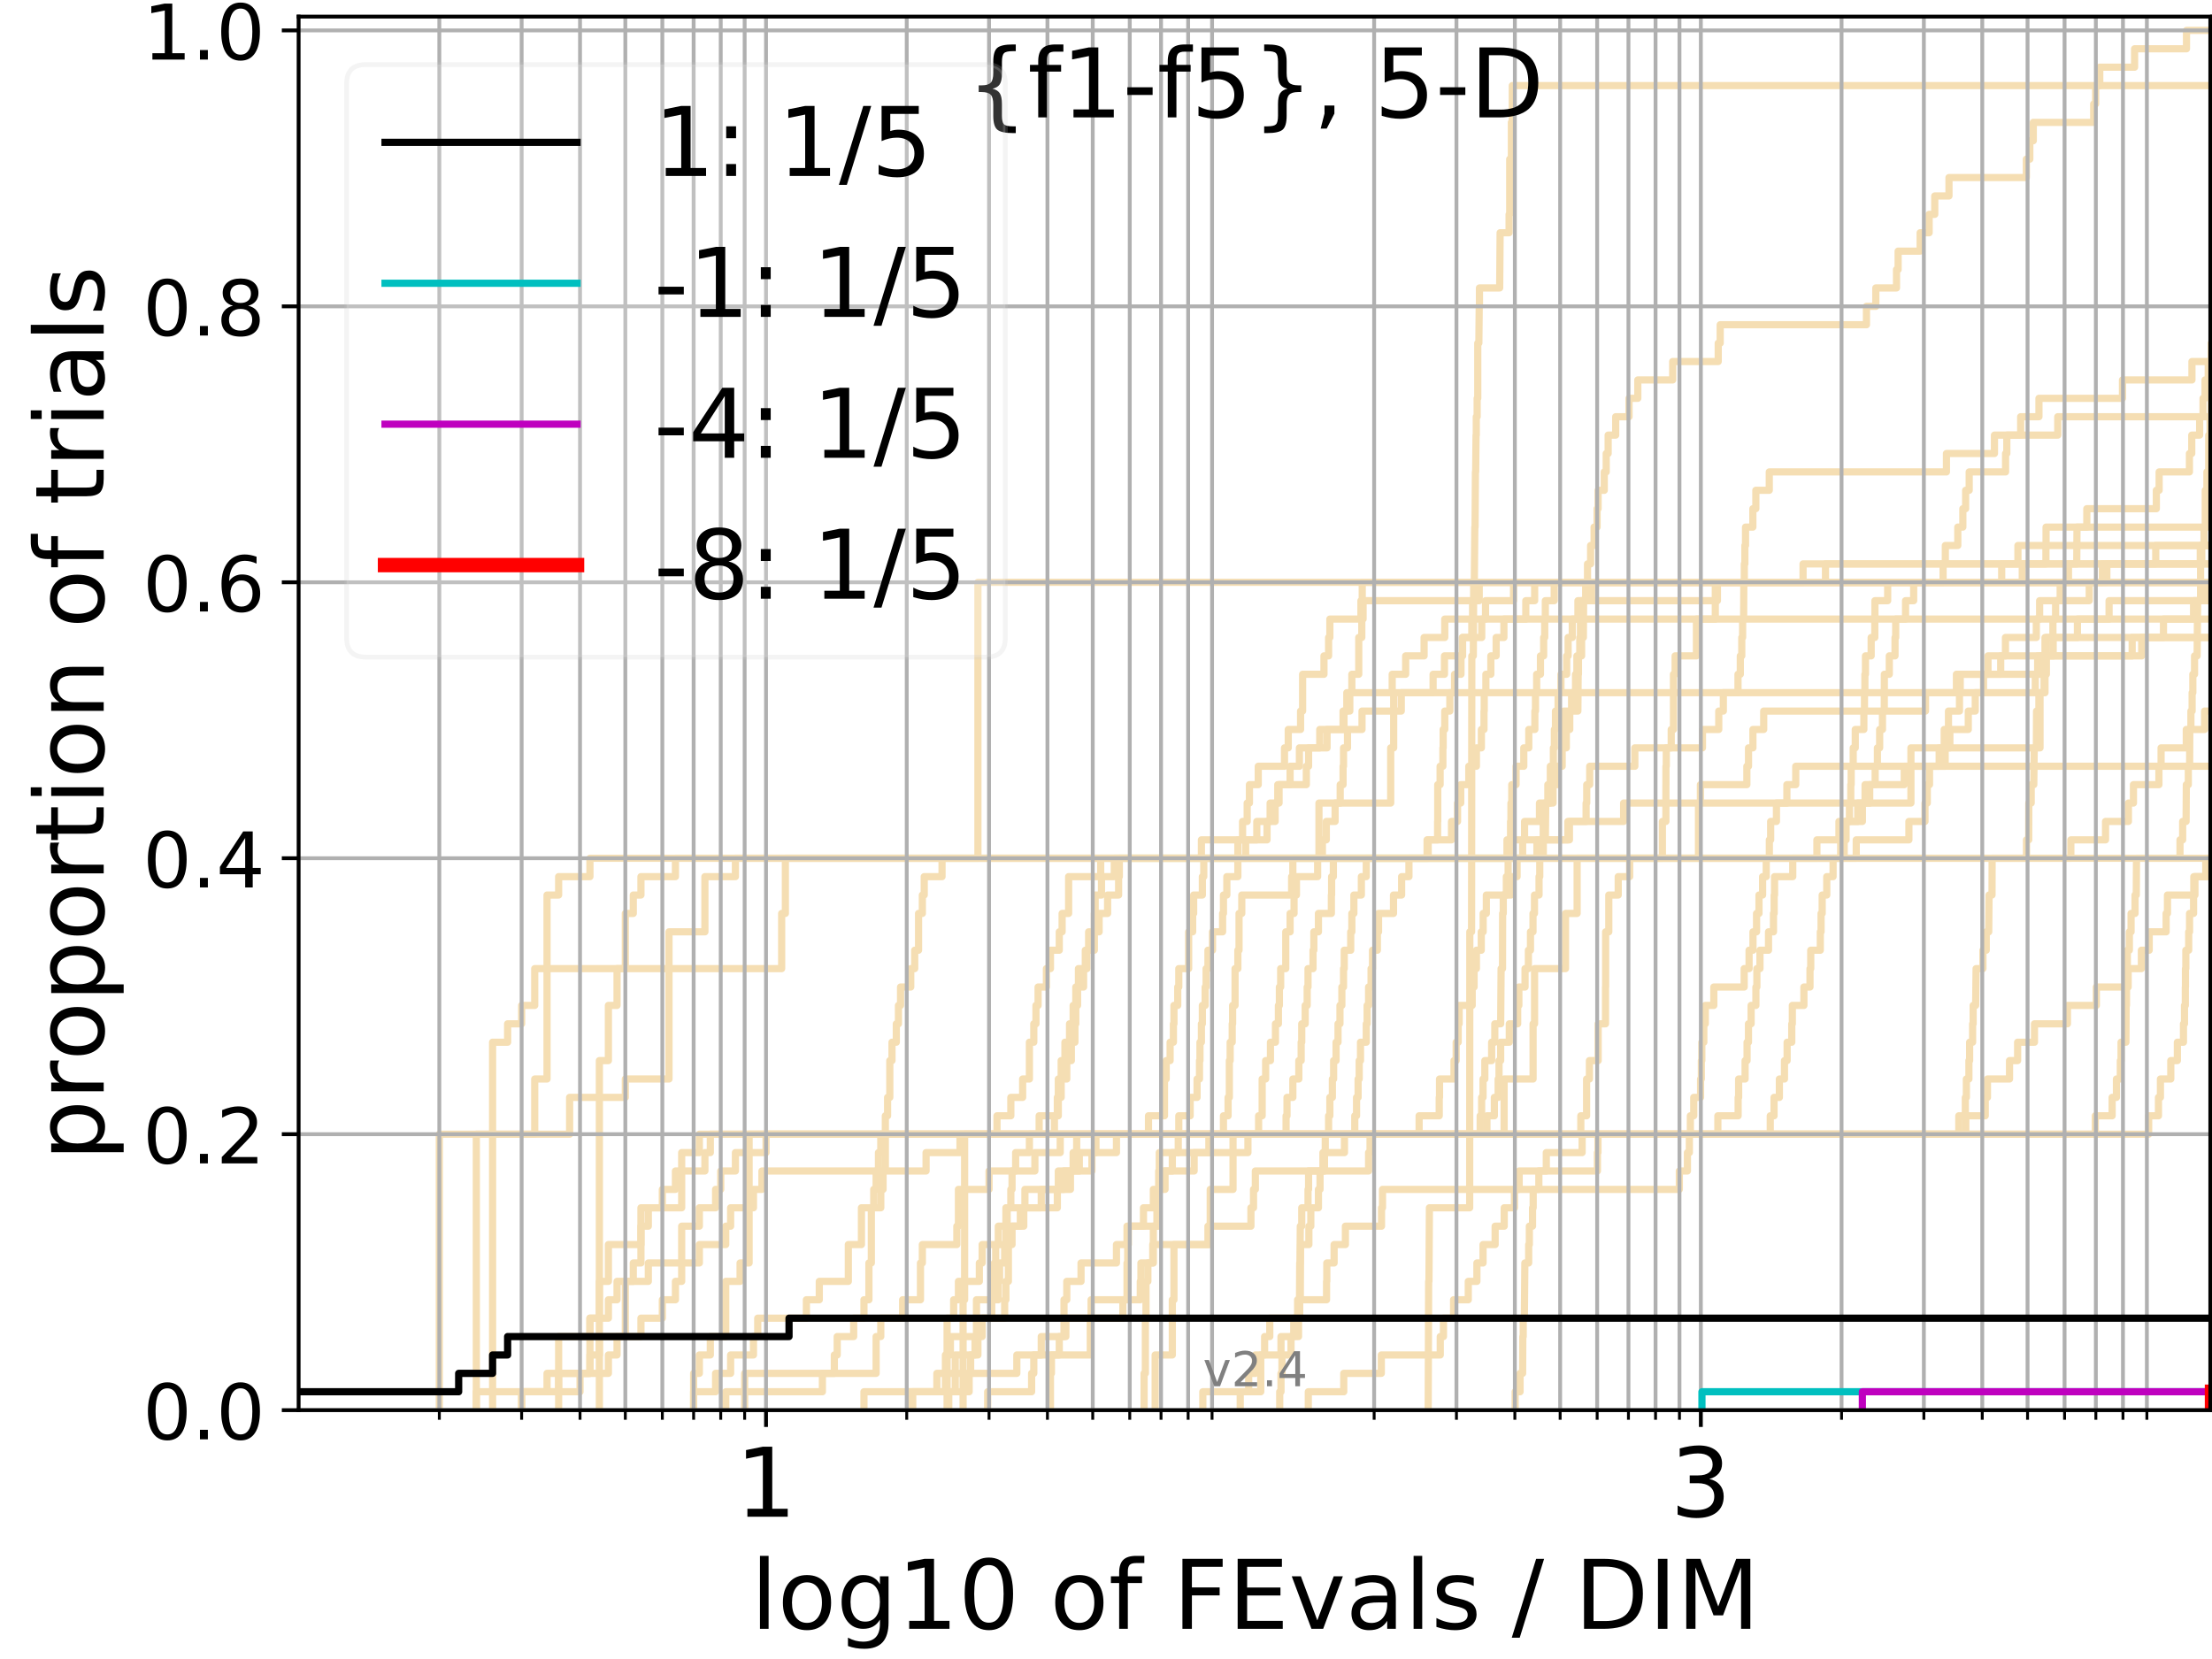 <?xml version="1.0" encoding="utf-8" standalone="no"?>
<!DOCTYPE svg PUBLIC "-//W3C//DTD SVG 1.1//EN"
  "http://www.w3.org/Graphics/SVG/1.1/DTD/svg11.dtd">
<!-- Created with matplotlib (https://matplotlib.org/) -->
<svg height="345.6pt" version="1.1" viewBox="0 0 460.8 345.6" width="460.8pt" xmlns="http://www.w3.org/2000/svg" xmlns:xlink="http://www.w3.org/1999/xlink">
 <defs>
  <style type="text/css">
*{stroke-linecap:butt;stroke-linejoin:round;}
  </style>
 </defs>
 <g id="figure_1">
  <g id="patch_1">
   <path d="M 0 345.6 
L 460.8 345.6 
L 460.8 0 
L 0 0 
z
" style="fill:#ffffff;"/>
  </g>
  <g id="axes_1">
   <g id="patch_2">
    <path d="M 62.208 293.76 
L 460.8 293.76 
L 460.8 3.456 
L 62.208 3.456 
z
" style="fill:#ffffff;"/>
   </g>
   <g id="line2d_1">
    <path clip-path="url(#p77e41de510)" d="M 238.339 293.76 
L 238.339 289.928 
L 238.339 289.928 
L 238.339 286.095 
L 238.601 286.095 
L 238.601 282.263 
L 238.601 282.263 
L 238.601 278.43 
L 238.601 278.43 
L 238.601 274.598 
L 238.732 274.598 
L 238.732 270.766 
L 238.732 270.766 
L 238.732 266.933 
L 239.12 266.933 
L 239.12 263.101 
L 240.265 263.101 
L 240.265 259.268 
L 240.265 259.268 
L 240.265 255.436 
L 241.011 255.436 
L 241.011 251.604 
L 241.379 251.604 
L 241.379 247.771 
L 242.703 247.771 
L 242.703 243.939 
L 244.215 243.939 
L 244.215 240.106 
L 245.454 240.106 
L 245.454 236.274 
L 254.868 236.274 
L 254.868 232.442 
L 255.834 232.442 
L 255.834 228.609 
L 256.094 228.609 
L 256.094 224.777 
L 256.094 224.777 
L 256.094 220.944 
L 256.266 220.944 
L 256.266 217.112 
L 256.694 217.112 
L 256.694 213.28 
L 256.779 213.28 
L 256.779 209.447 
L 257.285 209.447 
L 257.285 205.615 
L 257.285 205.615 
L 257.285 201.782 
L 257.868 201.782 
L 257.868 197.95 
L 258.116 197.95 
L 258.116 194.118 
L 258.116 194.118 
L 258.116 190.285 
L 258.688 190.285 
L 258.688 186.453 
L 269.071 186.453 
L 269.071 182.621 
L 269.324 182.621 
L 269.324 178.788 
L 275.481 178.788 
L 275.481 174.956 
L 276.292 174.956 
L 276.292 171.123 
L 278.125 171.123 
L 278.125 167.291 
L 279.188 167.291 
L 279.188 163.459 
L 279.783 163.459 
L 279.783 159.626 
L 279.882 159.626 
L 279.882 155.794 
L 280.709 155.794 
L 280.709 151.961 
L 283.733 151.961 
L 283.733 148.129 
L 291.912 148.129 
L 291.912 144.297 
L 298.541 144.297 
L 298.541 140.464 
L 300.909 140.464 
L 300.909 136.632 
L 304.683 136.632 
L 304.683 132.799 
L 308.674 132.799 
L 308.674 128.967 
L 308.674 128.967 
L 308.674 128.967 
L 460.8 128.967 
" style="fill:none;stroke:#f5deb3;stroke-linecap:square;stroke-width:1.5;"/>
   </g>
   <g id="line2d_2">
    <path clip-path="url(#p77e41de510)" d="M 200.63 293.76 
L 200.63 282.263 
L 200.63 282.263 
L 200.63 270.766 
L 200.949 270.766 
L 200.949 259.268 
L 200.949 259.268 
L 200.949 247.771 
L 200.949 247.771 
L 200.949 236.274 
L 313.335 236.274 
L 313.335 224.777 
L 319.37 224.777 
L 319.37 213.28 
L 319.678 213.28 
L 319.678 201.782 
L 326.125 201.782 
L 326.125 190.285 
L 328.543 190.285 
L 328.543 178.788 
L 353.825 178.788 
L 353.825 167.291 
L 398.081 167.291 
L 398.081 155.794 
L 424.972 155.794 
L 424.972 144.297 
L 426.011 144.297 
L 426.011 132.799 
L 426.011 132.799 
L 426.011 132.799 
L 460.8 132.799 
" style="fill:none;stroke:#f5deb3;stroke-linecap:square;stroke-width:1.5;"/>
   </g>
   <g id="line2d_3">
    <path clip-path="url(#p77e41de510)" d="M 124.861 293.76 
L 124.861 289.928 
L 124.861 289.928 
L 124.861 286.095 
L 124.861 286.095 
L 124.861 282.263 
L 124.861 282.263 
L 124.861 278.43 
L 124.861 278.43 
L 124.861 274.598 
L 124.861 274.598 
L 124.861 270.766 
L 124.861 270.766 
L 124.861 266.933 
L 124.861 266.933 
L 124.861 263.101 
L 124.861 263.101 
L 124.861 259.268 
L 124.861 259.268 
L 124.861 255.436 
L 124.861 255.436 
L 124.861 251.604 
L 124.861 251.604 
L 124.861 247.771 
L 124.861 247.771 
L 124.861 243.939 
L 124.861 243.939 
L 124.861 240.106 
L 124.861 240.106 
L 124.861 236.274 
L 124.861 236.274 
L 124.861 232.442 
L 124.861 232.442 
L 124.861 228.609 
L 124.861 228.609 
L 124.861 224.777 
L 124.861 224.777 
L 124.861 220.944 
L 126.741 220.944 
L 126.741 217.112 
L 126.741 217.112 
L 126.741 213.28 
L 126.741 213.28 
L 126.741 209.447 
L 128.541 209.447 
L 128.541 205.615 
L 128.541 205.615 
L 128.541 201.782 
L 130.267 201.782 
L 130.267 197.95 
L 130.267 197.95 
L 130.267 194.118 
L 130.267 194.118 
L 130.267 190.285 
L 131.925 190.285 
L 131.925 186.453 
L 133.521 186.453 
L 133.521 182.621 
L 140.706 182.621 
L 140.706 178.788 
L 384.176 178.788 
L 384.176 174.956 
L 384.566 174.956 
L 384.566 171.123 
L 387.005 171.123 
L 387.005 167.291 
L 389.492 167.291 
L 389.492 163.459 
L 396.691 163.459 
L 396.691 159.626 
L 403.962 159.626 
L 403.962 155.794 
L 405.016 155.794 
L 405.016 151.961 
L 405.904 151.961 
L 405.904 148.129 
L 408.196 148.129 
L 408.196 144.297 
L 423.984 144.297 
L 423.984 140.464 
L 424.484 140.464 
L 424.484 136.632 
L 427.713 136.632 
L 427.713 132.799 
L 432.767 132.799 
L 432.767 128.967 
L 439.359 128.967 
L 439.359 125.135 
L 439.359 125.135 
L 439.359 125.135 
L 460.8 125.135 
" style="fill:none;stroke:#f5deb3;stroke-linecap:square;stroke-width:1.5;"/>
   </g>
   <g id="line2d_4">
    <path clip-path="url(#p77e41de510)" d="M 99.229 293.76 
L 99.229 289.928 
L 116.375 289.928 
L 116.375 286.095 
L 126.741 286.095 
L 126.741 282.263 
L 128.541 282.263 
L 128.541 278.43 
L 133.521 278.43 
L 133.521 274.598 
L 137.977 274.598 
L 137.977 270.766 
L 140.706 270.766 
L 140.706 266.933 
L 142.007 266.933 
L 142.007 263.101 
L 142.007 263.101 
L 142.007 259.268 
L 142.007 259.268 
L 142.007 255.436 
L 145.687 255.436 
L 145.687 251.604 
L 149.071 251.604 
L 149.071 247.771 
L 150.142 247.771 
L 150.142 243.939 
L 153.2 243.939 
L 153.2 240.106 
L 159.578 240.106 
L 159.578 236.274 
L 245.565 236.274 
L 245.565 232.442 
L 247.933 232.442 
L 247.933 228.609 
L 249.373 228.609 
L 249.373 224.777 
L 249.876 224.777 
L 249.876 220.944 
L 249.976 220.944 
L 249.976 217.112 
L 250.274 217.112 
L 250.274 213.28 
L 250.472 213.28 
L 250.472 209.447 
L 251.059 209.447 
L 251.059 205.615 
L 251.253 205.615 
L 251.253 201.782 
L 251.639 201.782 
L 251.639 197.95 
L 252.587 197.95 
L 252.587 194.118 
L 254.69 194.118 
L 254.69 190.285 
L 254.868 190.285 
L 254.868 186.453 
L 255.573 186.453 
L 255.573 182.621 
L 257.868 182.621 
L 257.868 178.788 
L 297.289 178.788 
L 297.289 174.956 
L 299.479 174.956 
L 299.479 171.123 
L 299.51 171.123 
L 299.51 167.291 
L 299.51 167.291 
L 299.51 163.459 
L 300.002 163.459 
L 300.002 159.626 
L 300.579 159.626 
L 300.579 155.794 
L 300.639 155.794 
L 300.639 151.961 
L 300.969 151.961 
L 300.969 148.129 
L 302.03 148.129 
L 302.03 144.297 
L 303.009 144.297 
L 303.009 140.464 
L 304.353 140.464 
L 304.353 136.632 
L 304.628 136.632 
L 304.628 132.799 
L 306.608 132.799 
L 306.608 128.967 
L 306.764 128.967 
L 306.764 125.135 
L 307.641 125.135 
L 307.641 121.302 
L 307.641 121.302 
L 307.641 121.302 
L 460.8 121.302 
" style="fill:none;stroke:#f5deb3;stroke-linecap:square;stroke-width:1.5;"/>
   </g>
   <g id="line2d_5">
    <path clip-path="url(#p77e41de510)" d="M 250.57 293.76 
L 250.57 289.928 
L 260.124 289.928 
L 260.124 286.095 
L 261.513 286.095 
L 261.513 282.263 
L 263.443 282.263 
L 263.443 278.43 
L 264.517 278.43 
L 264.517 274.598 
L 270.322 274.598 
L 270.322 270.766 
L 276.345 270.766 
L 276.345 266.933 
L 276.398 266.933 
L 276.398 263.101 
L 277.919 263.101 
L 277.919 259.268 
L 280.273 259.268 
L 280.273 255.436 
L 287.796 255.436 
L 287.796 251.604 
L 287.999 251.604 
L 287.999 247.771 
L 349.835 247.771 
L 349.835 243.939 
L 351.522 243.939 
L 351.522 240.106 
L 351.926 240.106 
L 351.926 236.274 
L 352.132 236.274 
L 352.132 232.442 
L 352.838 232.442 
L 352.838 228.609 
L 354.259 228.609 
L 354.259 224.777 
L 354.42 224.777 
L 354.42 220.944 
L 354.521 220.944 
L 354.521 217.112 
L 354.94 217.112 
L 354.94 213.28 
L 355.247 213.28 
L 355.247 209.447 
L 357.021 209.447 
L 357.021 205.615 
L 363.347 205.615 
L 363.347 201.782 
L 364.366 201.782 
L 364.366 197.95 
L 365.178 197.95 
L 365.178 194.118 
L 365.924 194.118 
L 365.924 190.285 
L 366.429 190.285 
L 366.429 186.453 
L 367.184 186.453 
L 367.184 182.621 
L 367.938 182.621 
L 367.938 178.788 
L 368.589 178.788 
L 368.589 174.956 
L 368.86 174.956 
L 368.86 171.123 
L 370.066 171.123 
L 370.066 167.291 
L 372.241 167.291 
L 372.241 163.459 
L 374.088 163.459 
L 374.088 159.626 
L 374.088 159.626 
L 374.088 159.626 
L 460.8 159.626 
" style="fill:none;stroke:#f5deb3;stroke-linecap:square;stroke-width:1.5;"/>
   </g>
   <g id="line2d_6"/>
   <g id="line2d_7">
    <path clip-path="url(#p77e41de510)" d="M 197.644 293.76 
L 197.644 289.928 
L 198.997 289.928 
L 198.997 286.095 
L 202.202 286.095 
L 202.202 282.263 
L 203.718 282.263 
L 203.718 278.43 
L 204.602 278.43 
L 204.602 274.598 
L 206.596 274.598 
L 206.596 266.933 
L 207.148 266.933 
L 207.148 263.101 
L 207.422 263.101 
L 207.422 259.268 
L 207.964 259.268 
L 207.964 255.436 
L 209.55 255.436 
L 209.55 251.604 
L 210.575 251.604 
L 210.575 247.771 
L 210.828 247.771 
L 210.828 243.939 
L 211.576 243.939 
L 211.576 240.106 
L 214.444 240.106 
L 214.444 236.274 
L 276.771 236.274 
L 276.771 232.442 
L 277.034 232.442 
L 277.034 228.609 
L 277.557 228.609 
L 277.557 224.777 
L 277.816 224.777 
L 277.816 220.944 
L 278.329 220.944 
L 278.329 217.112 
L 278.735 217.112 
L 278.735 213.28 
L 279.138 213.28 
L 279.138 209.447 
L 279.536 209.447 
L 279.536 205.615 
L 279.882 205.615 
L 279.882 201.782 
L 280.029 201.782 
L 280.029 197.95 
L 281.379 197.95 
L 281.379 194.118 
L 281.616 194.118 
L 281.616 190.285 
L 282.038 190.285 
L 282.038 186.453 
L 283.598 186.453 
L 283.598 182.621 
L 284.621 182.621 
L 284.621 178.788 
L 321.499 178.788 
L 321.499 174.956 
L 321.92 174.956 
L 322.011 167.291 
L 322.444 167.291 
L 322.444 163.459 
L 322.962 163.459 
L 322.962 159.626 
L 323.597 159.626 
L 323.597 155.794 
L 323.806 155.794 
L 323.806 151.961 
L 324.032 151.961 
L 324.032 148.129 
L 324.582 148.129 
L 324.582 144.297 
L 325.176 144.297 
L 325.176 140.464 
L 326.372 140.464 
L 326.372 136.632 
L 326.666 136.632 
L 326.666 132.799 
L 327.535 132.799 
L 327.535 128.967 
L 328.713 128.967 
L 328.713 125.135 
L 357.768 125.135 
L 357.768 121.302 
L 437.965 121.302 
L 437.965 117.47 
L 458.36 117.47 
L 458.36 113.637 
L 461.8 113.637 
L 461.8 113.637 
" style="fill:none;stroke:#f5deb3;stroke-linecap:square;stroke-width:1.5;"/>
   </g>
   <g id="line2d_8">
    <path clip-path="url(#p77e41de510)" d="M 315.634 293.76 
L 315.634 289.928 
L 316.656 289.928 
L 316.656 286.095 
L 317.189 286.095 
L 317.229 278.43 
L 317.311 278.43 
L 317.311 274.598 
L 317.553 274.598 
L 317.654 263.101 
L 318.452 263.101 
L 318.452 259.268 
L 318.59 259.268 
L 318.59 255.436 
L 319.254 255.436 
L 319.254 251.604 
L 319.389 251.604 
L 319.389 247.771 
L 320.57 247.771 
L 320.57 243.939 
L 332.773 243.939 
L 332.773 240.106 
L 332.886 240.106 
L 332.886 236.274 
L 436.488 236.274 
L 436.488 232.442 
L 439.996 232.442 
L 439.996 228.609 
L 440.893 228.609 
L 440.893 224.777 
L 441.702 224.777 
L 441.702 220.944 
L 441.853 220.944 
L 441.853 217.112 
L 442.869 217.112 
L 442.92 209.447 
L 442.986 209.447 
L 443.003 201.782 
L 443.162 201.782 
L 443.162 197.95 
L 443.585 197.95 
L 443.585 194.118 
L 443.942 194.118 
L 443.942 190.285 
L 444.766 190.285 
L 444.766 186.453 
L 445.023 186.453 
L 445.073 178.788 
L 454.133 178.788 
L 454.133 174.956 
L 454.688 174.956 
L 454.688 171.123 
L 455.404 171.123 
L 455.452 163.459 
L 455.867 163.459 
L 455.867 159.626 
L 456.14 159.626 
L 456.172 151.961 
L 456.406 151.961 
L 456.406 148.129 
L 456.661 148.129 
L 456.661 144.297 
L 456.809 144.297 
L 456.809 140.464 
L 457.165 140.464 
L 457.165 136.632 
L 457.702 136.632 
L 457.805 125.135 
L 458.42 125.135 
L 458.424 117.47 
L 458.668 117.47 
L 458.668 113.637 
L 459.144 113.637 
L 459.144 109.805 
L 459.393 109.805 
L 459.394 102.14 
L 459.735 102.14 
L 459.735 98.308 
L 460.108 98.308 
L 460.12 90.643 
L 460.393 90.643 
L 460.393 86.811 
L 460.619 86.811 
L 460.692 71.481 
L 461.8 71.481 
L 461.8 71.481 
" style="fill:none;stroke:#f5deb3;stroke-linecap:square;stroke-width:1.5;"/>
   </g>
   <g id="line2d_9">
    <path clip-path="url(#p77e41de510)" d="M 144.495 293.76 
L 144.495 289.928 
L 149.071 289.928 
L 149.071 286.095 
L 152.205 286.095 
L 152.205 282.263 
L 156.962 282.263 
L 156.962 278.43 
L 157.852 278.43 
L 157.852 274.598 
L 167.987 274.598 
L 167.987 270.766 
L 170.673 270.766 
L 170.673 266.933 
L 176.724 266.933 
L 176.724 263.101 
L 176.724 263.101 
L 176.724 259.268 
L 179.453 259.268 
L 179.453 255.436 
L 179.453 255.436 
L 179.453 251.604 
L 182.017 251.604 
L 182.017 247.771 
L 182.512 247.771 
L 182.512 243.939 
L 183 243.939 
L 183 240.106 
L 183.484 240.106 
L 183.484 236.274 
L 267.913 236.274 
L 267.913 232.442 
L 268.108 232.442 
L 268.108 228.609 
L 269.324 228.609 
L 269.324 224.777 
L 270.568 224.777 
L 270.568 220.944 
L 271.056 220.944 
L 271.056 217.112 
L 271.177 217.112 
L 271.177 213.28 
L 271.896 213.28 
L 271.896 209.447 
L 272.309 209.447 
L 272.309 205.615 
L 272.485 205.615 
L 272.485 201.782 
L 273.527 201.782 
L 273.527 197.95 
L 273.698 197.95 
L 273.698 194.118 
L 274.654 194.118 
L 274.654 190.285 
L 277.349 190.285 
L 277.349 186.453 
L 277.401 186.453 
L 277.401 182.621 
L 277.764 182.621 
L 277.764 178.788 
L 313.933 178.788 
L 313.933 174.956 
L 314.673 174.956 
L 314.673 171.123 
L 314.76 171.123 
L 314.76 167.291 
L 314.932 167.291 
L 314.932 163.459 
L 315.824 163.459 
L 315.824 159.626 
L 317.432 159.626 
L 317.432 155.794 
L 318.472 155.794 
L 318.472 151.961 
L 319.736 151.961 
L 319.736 148.129 
L 319.87 148.129 
L 319.87 144.297 
L 320.117 144.297 
L 320.117 140.464 
L 320.907 140.464 
L 320.907 136.632 
L 321.573 136.632 
L 321.573 132.799 
L 321.792 132.799 
L 321.792 128.967 
L 321.92 128.967 
L 321.92 125.135 
L 323.771 125.135 
L 323.771 121.302 
L 421.274 121.302 
L 421.274 117.47 
L 449.083 117.47 
L 449.083 113.637 
L 461.8 113.637 
" style="fill:none;stroke:#f5deb3;stroke-linecap:square;stroke-width:1.5;"/>
   </g>
   <g id="line2d_10">
    <path clip-path="url(#p77e41de510)" d="M 189.31 293.76 
L 189.31 289.928 
L 196.95 289.928 
L 196.95 286.095 
L 197.298 286.095 
L 197.298 274.598 
L 198.663 274.598 
L 198.663 270.766 
L 199.658 270.766 
L 199.658 266.933 
L 204.015 266.933 
L 204.015 263.101 
L 204.602 263.101 
L 204.602 259.268 
L 210.321 259.268 
L 210.321 255.436 
L 213.273 255.436 
L 213.273 251.604 
L 220.264 251.604 
L 220.264 247.771 
L 220.465 247.771 
L 220.465 243.939 
L 227.467 243.939 
L 227.467 240.106 
L 228.308 240.106 
L 228.308 236.274 
L 409.516 236.274 
L 409.516 232.442 
L 413.564 232.442 
L 413.564 228.609 
L 414.022 228.609 
L 414.022 224.777 
L 418.621 224.777 
L 418.621 220.944 
L 420.311 220.944 
L 420.311 217.112 
L 423.819 217.112 
L 423.819 213.28 
L 430.686 213.28 
L 430.686 209.447 
L 436.708 209.447 
L 436.708 205.615 
L 443.336 205.615 
L 443.336 201.782 
L 446.092 201.782 
L 446.092 197.95 
L 447.718 197.95 
L 447.718 194.118 
L 451.244 194.118 
L 451.244 190.285 
L 451.524 190.285 
L 451.524 186.453 
L 457.246 186.453 
L 457.246 182.621 
L 461.8 182.621 
L 461.8 182.621 
" style="fill:none;stroke:#f5deb3;stroke-linecap:square;stroke-width:1.5;"/>
   </g>
   <g id="line2d_11">
    <path clip-path="url(#p77e41de510)" d="M 108.665 293.76 
L 108.665 289.928 
L 120.831 289.928 
L 120.831 286.095 
L 122.894 286.095 
L 122.894 282.263 
L 122.894 282.263 
L 122.894 278.43 
L 122.894 278.43 
L 122.894 274.598 
L 124.861 274.598 
L 124.861 270.766 
L 124.861 270.766 
L 124.861 266.933 
L 126.741 266.933 
L 126.741 263.101 
L 126.741 263.101 
L 126.741 259.268 
L 133.521 259.268 
L 133.521 255.436 
L 133.521 255.436 
L 133.521 251.604 
L 142.007 251.604 
L 142.007 247.771 
L 142.007 247.771 
L 142.007 243.939 
L 146.845 243.939 
L 146.845 240.106 
L 147.973 240.106 
L 147.973 236.274 
L 239.249 236.274 
L 239.249 232.442 
L 242.584 232.442 
L 242.584 228.609 
L 242.584 228.609 
L 242.584 224.777 
L 242.939 224.777 
L 242.939 220.944 
L 243.756 220.944 
L 243.756 217.112 
L 244.443 217.112 
L 244.443 213.28 
L 244.557 213.28 
L 244.557 209.447 
L 245.343 209.447 
L 245.343 205.615 
L 245.565 205.615 
L 245.565 201.782 
L 247.618 201.782 
L 247.618 197.95 
L 247.618 197.95 
L 247.618 194.118 
L 248.453 194.118 
L 248.453 190.285 
L 248.659 190.285 
L 248.659 186.453 
L 250.472 186.453 
L 250.472 182.621 
L 250.767 182.621 
L 250.767 178.788 
L 461.8 178.788 
" style="fill:none;stroke:#f5deb3;stroke-linecap:square;stroke-width:1.5;"/>
   </g>
   <g id="line2d_12">
    <path clip-path="url(#p77e41de510)" d="M 102.614 293.76 
L 102.614 289.928 
L 102.614 289.928 
L 102.614 286.095 
L 102.614 286.095 
L 102.614 282.263 
L 102.614 282.263 
L 102.614 278.43 
L 102.614 278.43 
L 102.614 274.598 
L 102.614 274.598 
L 102.614 270.766 
L 102.614 270.766 
L 102.614 266.933 
L 102.614 266.933 
L 102.614 263.101 
L 102.614 263.101 
L 102.614 259.268 
L 102.614 259.268 
L 102.614 255.436 
L 102.614 255.436 
L 102.614 251.604 
L 102.614 251.604 
L 102.614 247.771 
L 102.614 247.771 
L 102.614 243.939 
L 102.614 243.939 
L 102.614 240.106 
L 102.614 240.106 
L 102.614 236.274 
L 118.662 236.274 
L 118.662 232.442 
L 118.662 232.442 
L 118.662 228.609 
L 130.267 228.609 
L 130.267 224.777 
L 139.363 224.777 
L 139.363 220.944 
L 139.363 220.944 
L 139.363 217.112 
L 139.363 217.112 
L 139.363 213.28 
L 139.363 213.28 
L 139.363 209.447 
L 139.363 209.447 
L 139.363 205.615 
L 139.363 205.615 
L 139.363 201.782 
L 139.363 201.782 
L 139.363 197.95 
L 139.363 197.95 
L 139.363 194.118 
L 146.845 194.118 
L 146.845 190.285 
L 146.845 190.285 
L 146.845 186.453 
L 146.845 186.453 
L 146.845 182.621 
L 153.2 182.621 
L 153.2 178.788 
L 257.868 178.788 
L 257.868 174.956 
L 258.85 174.956 
L 258.85 171.123 
L 259.809 171.123 
L 259.809 167.291 
L 260.281 167.291 
L 260.281 163.459 
L 262.117 163.459 
L 262.117 159.626 
L 267.585 159.626 
L 267.585 155.794 
L 268.367 155.794 
L 268.367 151.961 
L 270.934 151.961 
L 270.934 148.129 
L 271.358 148.129 
L 271.358 144.297 
L 271.358 144.297 
L 271.358 140.464 
L 275.807 140.464 
L 275.807 136.632 
L 276.771 136.632 
L 276.771 132.799 
L 277.034 132.799 
L 277.034 128.967 
L 283.508 128.967 
L 283.508 125.135 
L 283.778 125.135 
L 283.778 121.302 
L 283.778 121.302 
L 283.778 121.302 
L 460.8 121.302 
" style="fill:none;stroke:#f5deb3;stroke-linecap:square;stroke-width:1.5;"/>
   </g>
   <g id="line2d_13">
    <path clip-path="url(#p77e41de510)" d="M 240.64 293.76 
L 240.64 289.928 
L 240.64 289.928 
L 240.64 286.095 
L 240.64 286.095 
L 240.64 282.263 
L 244.215 282.263 
L 244.215 278.43 
L 244.215 278.43 
L 244.215 274.598 
L 244.215 274.598 
L 244.215 270.766 
L 244.557 270.766 
L 244.557 266.933 
L 244.557 266.933 
L 244.557 263.101 
L 244.557 263.101 
L 244.557 259.268 
L 252.115 259.268 
L 252.115 255.436 
L 252.115 255.436 
L 252.115 251.604 
L 252.115 251.604 
L 252.115 247.771 
L 256.864 247.771 
L 256.864 243.939 
L 256.864 243.939 
L 256.864 240.106 
L 256.864 240.106 
L 256.864 236.274 
L 329.313 236.274 
L 329.313 232.442 
L 330.518 232.442 
L 330.518 228.609 
L 330.518 228.609 
L 330.518 224.777 
L 331.108 224.777 
L 331.108 220.944 
L 332.928 220.944 
L 332.928 217.112 
L 332.928 217.112 
L 332.928 213.28 
L 334.457 213.28 
L 334.457 209.447 
L 334.457 209.447 
L 334.457 205.615 
L 334.484 205.615 
L 334.484 201.782 
L 334.484 201.782 
L 334.484 197.95 
L 334.484 197.95 
L 334.484 194.118 
L 335.141 194.118 
L 335.141 190.285 
L 335.141 190.285 
L 335.141 186.453 
L 337.105 186.453 
L 337.105 182.621 
L 339.489 182.621 
L 339.489 178.788 
L 346.306 178.788 
L 346.306 174.956 
L 346.306 174.956 
L 346.306 171.123 
L 347.036 171.123 
L 347.036 167.291 
L 347.036 167.291 
L 347.036 163.459 
L 347.046 163.459 
L 347.046 159.626 
L 347.116 159.626 
L 347.116 155.794 
L 348.147 155.794 
L 348.147 151.961 
L 348.614 151.961 
L 348.614 148.129 
L 348.614 148.129 
L 348.614 144.297 
L 348.614 144.297 
L 348.614 140.464 
L 348.961 140.464 
L 348.961 136.632 
L 353.395 136.632 
L 353.395 132.799 
L 353.395 132.799 
L 353.395 128.967 
L 357.329 128.967 
L 357.329 125.135 
L 357.329 125.135 
L 357.329 121.302 
L 357.329 121.302 
L 357.329 121.302 
L 460.8 121.302 
" style="fill:none;stroke:#f5deb3;stroke-linecap:square;stroke-width:1.5;"/>
   </g>
   <g id="line2d_14">
    <path clip-path="url(#p77e41de510)" d="M 144.495 293.76 
L 144.495 289.928 
L 144.495 289.928 
L 144.495 286.095 
L 145.687 286.095 
L 145.687 282.263 
L 147.973 282.263 
L 147.973 278.43 
L 151.186 278.43 
L 151.186 274.598 
L 151.186 274.598 
L 151.186 270.766 
L 151.186 270.766 
L 151.186 266.933 
L 154.172 266.933 
L 154.172 263.101 
L 156.052 263.101 
L 156.052 259.268 
L 156.052 259.268 
L 156.052 255.436 
L 156.052 255.436 
L 156.052 251.604 
L 156.052 251.604 
L 156.052 247.771 
L 156.052 247.771 
L 156.052 243.939 
L 156.052 243.939 
L 156.052 240.106 
L 156.052 240.106 
L 156.052 236.274 
L 207.694 236.274 
L 207.694 232.442 
L 210.575 232.442 
L 210.575 228.609 
L 213.035 228.609 
L 213.035 224.777 
L 214.444 224.777 
L 214.444 220.944 
L 214.444 220.944 
L 214.444 217.112 
L 215.359 217.112 
L 215.359 213.28 
L 215.809 213.28 
L 215.809 209.447 
L 216.254 209.447 
L 216.254 205.615 
L 217.989 205.615 
L 217.989 201.782 
L 218.83 201.782 
L 218.83 197.95 
L 220.665 197.95 
L 220.665 194.118 
L 221.259 194.118 
L 221.259 190.285 
L 222.614 190.285 
L 222.614 186.453 
L 222.614 186.453 
L 222.614 182.621 
L 229.295 182.621 
L 229.295 178.788 
L 320.174 178.788 
L 320.174 174.956 
L 326.617 174.956 
L 326.617 171.123 
L 338.233 171.123 
L 338.233 167.291 
L 354.225 167.291 
L 354.225 163.459 
L 363.903 163.459 
L 363.903 159.626 
L 364.246 159.626 
L 364.246 155.794 
L 365.165 155.794 
L 365.165 151.961 
L 367.414 151.961 
L 367.414 148.129 
L 401.121 148.129 
L 401.121 144.297 
L 408.349 144.297 
L 408.349 140.464 
L 425.097 140.464 
L 425.097 136.632 
L 446.156 136.632 
L 446.156 132.799 
L 446.156 132.799 
L 446.156 132.799 
L 460.8 132.799 
" style="fill:none;stroke:#f5deb3;stroke-linecap:square;stroke-width:1.5;"/>
   </g>
   <g id="line2d_15">
    <path clip-path="url(#p77e41de510)" style="fill:none;stroke:#f5deb3;stroke-linecap:square;stroke-width:1.5;"/>
   </g>
   <g id="line2d_16">
    <path clip-path="url(#p77e41de510)" d="M 258.362 293.76 
L 258.362 289.928 
L 262.637 289.928 
L 262.637 282.263 
L 266.855 282.263 
L 266.855 278.43 
L 269.513 278.43 
L 269.513 274.598 
L 270.691 274.598 
L 270.752 263.101 
L 270.813 263.101 
L 270.874 255.436 
L 271.177 255.436 
L 271.177 251.604 
L 272.485 251.604 
L 272.485 247.771 
L 272.602 247.771 
L 272.602 243.939 
L 275.59 243.939 
L 275.59 240.106 
L 280.078 240.106 
L 280.078 236.274 
L 309.755 236.274 
L 309.755 232.442 
L 311.303 232.442 
L 311.303 228.609 
L 312.091 228.609 
L 312.091 224.777 
L 312.274 224.777 
L 312.274 220.944 
L 312.616 220.944 
L 312.616 217.112 
L 314.413 217.112 
L 314.413 213.28 
L 316.159 213.28 
L 316.159 209.447 
L 316.408 209.447 
L 316.408 205.615 
L 317.694 205.615 
L 317.694 201.782 
L 318.392 201.782 
L 318.392 197.95 
L 318.825 197.95 
L 318.825 194.118 
L 319.351 194.118 
L 319.351 190.285 
L 319.659 190.285 
L 319.659 186.453 
L 320.608 186.453 
L 320.608 182.621 
L 320.758 182.621 
L 320.758 178.788 
L 320.87 178.788 
L 320.87 174.956 
L 321.481 174.956 
L 321.481 171.123 
L 321.811 171.123 
L 321.811 167.291 
L 323.527 167.291 
L 323.527 163.459 
L 324.548 163.459 
L 324.548 159.626 
L 325.428 159.626 
L 325.428 155.794 
L 326.29 155.794 
L 326.29 151.961 
L 327.006 151.961 
L 327.006 148.129 
L 328.698 148.129 
L 328.76 140.464 
L 328.822 140.464 
L 328.822 136.632 
L 329.481 136.632 
L 329.481 132.799 
L 329.845 132.799 
L 329.89 125.135 
L 330.325 125.135 
L 330.325 121.302 
L 330.711 121.302 
L 330.711 117.47 
L 331.356 117.47 
L 331.356 113.637 
L 332.078 113.637 
L 332.078 109.805 
L 332.703 109.805 
L 332.703 105.973 
L 332.914 105.973 
L 332.914 102.14 
L 334.199 102.14 
L 334.199 98.308 
L 334.605 98.308 
L 334.605 94.475 
L 335.008 94.475 
L 335.008 90.643 
L 336.58 90.643 
L 336.58 86.811 
L 339.356 86.811 
L 339.356 82.978 
L 341.184 82.978 
L 341.184 79.146 
L 348.449 79.146 
L 348.449 75.313 
L 357.939 75.313 
L 357.939 71.481 
L 358.349 71.481 
L 358.349 67.649 
L 388.817 67.649 
L 388.817 63.816 
L 390.768 63.816 
L 390.768 59.984 
L 395.077 59.984 
L 395.077 56.151 
L 395.415 56.151 
L 395.415 52.319 
L 400.002 52.319 
L 400.002 48.487 
L 401.875 48.487 
L 401.875 44.654 
L 403.045 44.654 
L 403.045 40.822 
L 406.009 40.822 
L 406.009 36.989 
L 422.128 36.989 
L 422.128 33.157 
L 422.846 33.157 
L 422.846 29.325 
L 423.57 29.325 
L 423.57 25.492 
L 436.155 25.492 
L 436.155 21.66 
L 436.556 21.66 
L 436.556 17.827 
L 437.416 17.827 
L 437.416 13.995 
L 444.674 13.995 
L 444.674 10.163 
L 455.488 10.163 
L 455.488 6.33 
L 455.488 6.33 
L 460.8 6.33 
L 460.8 6.33 
" style="fill:none;stroke:#f5deb3;stroke-linecap:square;stroke-width:1.5;"/>
   </g>
   <g id="line2d_17">
    <path clip-path="url(#p77e41de510)" d="M 197.298 293.76 
L 197.298 289.928 
L 201.892 289.928 
L 201.892 286.095 
L 211.823 286.095 
L 211.823 282.263 
L 220.665 282.263 
L 220.665 278.43 
L 222.039 278.43 
L 222.039 274.598 
L 233.913 274.598 
L 233.913 270.766 
L 237.544 270.766 
L 237.544 266.933 
L 237.678 266.933 
L 237.678 263.101 
L 240.139 263.101 
L 240.139 259.268 
L 251.639 259.268 
L 251.639 255.436 
L 260.592 255.436 
L 260.592 251.604 
L 261.132 251.604 
L 261.132 247.771 
L 261.513 247.771 
L 261.513 243.939 
L 285.102 243.939 
L 285.102 240.106 
L 285.405 240.106 
L 285.405 236.274 
L 368.776 236.274 
L 368.776 232.442 
L 369.567 232.442 
L 369.567 228.609 
L 370.679 228.609 
L 370.679 224.777 
L 371.74 224.777 
L 371.74 220.944 
L 372.291 220.944 
L 372.291 217.112 
L 373.258 217.112 
L 373.258 213.28 
L 373.377 213.28 
L 373.377 209.447 
L 375.786 209.447 
L 375.786 205.615 
L 377.055 205.615 
L 377.055 201.782 
L 377.212 201.782 
L 377.212 197.95 
L 379.202 197.95 
L 379.202 194.118 
L 379.362 194.118 
L 379.362 190.285 
L 379.595 190.285 
L 379.595 186.453 
L 380.547 186.453 
L 380.547 182.621 
L 381.864 182.621 
L 381.864 178.788 
L 383.447 178.788 
L 383.447 174.956 
L 384.417 174.956 
L 384.417 171.123 
L 387.974 171.123 
L 387.974 167.291 
L 388.528 167.291 
L 388.528 163.459 
L 390.629 163.459 
L 390.629 159.626 
L 391.099 159.626 
L 391.099 155.794 
L 391.568 155.794 
L 391.568 151.961 
L 392.153 151.961 
L 392.153 148.129 
L 392.535 148.129 
L 392.535 144.297 
L 392.545 144.297 
L 392.545 140.464 
L 393.574 140.464 
L 393.574 136.632 
L 394.767 136.632 
L 394.767 132.799 
L 394.909 132.799 
L 394.909 128.967 
L 396.961 128.967 
L 396.961 125.135 
L 398.654 125.135 
L 398.654 121.302 
L 398.654 121.302 
L 398.654 121.302 
L 460.8 121.302 
" style="fill:none;stroke:#f5deb3;stroke-linecap:square;stroke-width:1.5;"/>
   </g>
   <g id="line2d_18">
    <path clip-path="url(#p77e41de510)" d="M 99.229 293.76 
L 99.229 289.928 
L 99.229 289.928 
L 99.229 286.095 
L 99.229 286.095 
L 99.229 282.263 
L 99.229 282.263 
L 99.229 278.43 
L 99.229 278.43 
L 99.229 274.598 
L 99.229 274.598 
L 99.229 270.766 
L 99.229 270.766 
L 99.229 266.933 
L 99.229 266.933 
L 99.229 263.101 
L 99.229 263.101 
L 99.229 259.268 
L 99.229 259.268 
L 99.229 255.436 
L 99.229 255.436 
L 99.229 251.604 
L 99.229 251.604 
L 99.229 247.771 
L 99.229 247.771 
L 99.229 243.939 
L 99.229 243.939 
L 99.229 240.106 
L 99.229 240.106 
L 99.229 236.274 
L 102.614 236.274 
L 102.614 232.442 
L 102.614 232.442 
L 102.614 228.609 
L 102.614 228.609 
L 102.614 224.777 
L 102.614 224.777 
L 102.614 220.944 
L 102.614 220.944 
L 102.614 217.112 
L 105.748 217.112 
L 105.748 213.28 
L 108.665 213.28 
L 108.665 209.447 
L 111.395 209.447 
L 111.395 205.615 
L 111.395 205.615 
L 111.395 201.782 
L 113.958 201.782 
L 113.958 197.95 
L 113.958 197.95 
L 113.958 194.118 
L 113.958 194.118 
L 113.958 190.285 
L 113.958 190.285 
L 113.958 186.453 
L 116.375 186.453 
L 116.375 182.621 
L 122.894 182.621 
L 122.894 178.788 
L 386.688 178.788 
L 386.688 174.956 
L 397.658 174.956 
L 397.658 171.123 
L 401.012 171.123 
L 401.012 167.291 
L 401.489 167.291 
L 401.489 163.459 
L 401.952 163.459 
L 401.952 159.626 
L 405.214 159.626 
L 405.214 155.794 
L 406.193 155.794 
L 406.193 151.961 
L 410.029 151.961 
L 410.029 148.129 
L 411.483 148.129 
L 411.483 144.297 
L 413.202 144.297 
L 413.202 140.464 
L 416.783 140.464 
L 416.783 136.632 
L 444.17 136.632 
L 444.17 132.799 
L 450.692 132.799 
L 450.692 128.967 
L 456.961 128.967 
L 456.961 125.135 
L 459.808 125.135 
L 459.808 121.302 
L 459.808 121.302 
L 459.808 121.302 
L 460.8 121.302 
" style="fill:none;stroke:#f5deb3;stroke-linecap:square;stroke-width:1.5;"/>
   </g>
   <g id="line2d_19">
    <path clip-path="url(#p77e41de510)" d="M 272.544 293.76 
L 272.544 289.928 
L 279.931 289.928 
L 279.931 286.095 
L 287.755 286.095 
L 287.755 282.263 
L 300.033 282.263 
L 300.033 278.43 
L 300.699 278.43 
L 300.699 274.598 
L 302.809 274.598 
L 302.809 270.766 
L 305.87 270.766 
L 305.87 266.933 
L 307.666 266.933 
L 307.666 263.101 
L 308.946 263.101 
L 308.946 259.268 
L 311.466 259.268 
L 311.466 255.436 
L 313.357 255.436 
L 313.357 251.604 
L 315.486 251.604 
L 315.486 247.771 
L 316.47 247.771 
L 316.47 243.939 
L 322.12 243.939 
L 322.12 240.106 
L 329.587 240.106 
L 329.587 236.274 
L 408.056 236.274 
L 408.056 232.442 
L 409.417 232.442 
L 409.417 228.609 
L 409.631 228.609 
L 409.631 224.777 
L 410.16 224.777 
L 410.16 220.944 
L 410.309 220.944 
L 410.309 217.112 
L 410.932 217.112 
L 410.932 213.28 
L 411.045 213.28 
L 411.045 209.447 
L 411.564 209.447 
L 411.657 201.782 
L 413.08 201.782 
L 413.08 197.95 
L 413.77 197.95 
L 413.77 194.118 
L 414.289 194.118 
L 414.355 186.453 
L 414.974 186.453 
L 414.996 178.788 
L 422.158 178.788 
L 422.158 174.956 
L 422.618 174.956 
L 422.635 167.291 
L 423.137 167.291 
L 423.137 163.459 
L 423.673 163.459 
L 423.77 155.794 
L 424.214 155.794 
L 424.253 148.129 
L 424.739 148.129 
L 424.739 144.297 
L 425.819 144.297 
L 425.819 140.464 
L 426.298 140.464 
L 426.303 132.799 
L 427.659 132.799 
L 427.659 128.967 
L 428.218 128.967 
L 428.218 125.135 
L 429.172 125.135 
L 429.172 121.302 
L 430.902 121.302 
L 430.902 117.47 
L 432.622 117.47 
L 432.677 109.805 
L 434.722 109.805 
L 434.722 105.973 
L 449.206 105.973 
L 449.206 102.14 
L 449.787 102.14 
L 449.787 98.308 
L 456.098 98.308 
L 456.098 94.475 
L 456.582 94.475 
L 456.582 90.643 
L 458.228 90.643 
L 458.228 86.811 
L 458.932 86.811 
L 458.932 82.978 
L 459.35 82.978 
L 459.35 79.146 
L 460.016 79.146 
L 460.016 75.313 
L 460.689 75.313 
L 460.689 71.481 
L 461.079 71.481 
L 461.079 67.649 
L 461.8 67.649 
L 461.8 67.649 
" style="fill:none;stroke:#f5deb3;stroke-linecap:square;stroke-width:1.5;"/>
   </g>
   <g id="line2d_20">
    <path clip-path="url(#p77e41de510)" d="M 108.665 293.76 
L 108.665 289.928 
L 113.958 289.928 
L 113.958 286.095 
L 116.375 286.095 
L 116.375 282.263 
L 116.375 282.263 
L 116.375 278.43 
L 122.894 278.43 
L 122.894 274.598 
L 126.741 274.598 
L 126.741 270.766 
L 128.541 270.766 
L 128.541 266.933 
L 131.925 266.933 
L 131.925 263.101 
L 133.521 263.101 
L 133.521 259.268 
L 133.521 259.268 
L 133.521 255.436 
L 135.059 255.436 
L 135.059 251.604 
L 137.977 251.604 
L 137.977 247.771 
L 140.706 247.771 
L 140.706 243.939 
L 142.007 243.939 
L 142.007 240.106 
L 145.687 240.106 
L 145.687 236.274 
L 216.475 236.274 
L 216.475 232.442 
L 220.264 232.442 
L 220.264 228.609 
L 220.465 228.609 
L 220.465 224.777 
L 221.062 224.777 
L 221.062 220.944 
L 221.845 220.944 
L 221.845 217.112 
L 222.804 217.112 
L 222.804 213.28 
L 223.556 213.28 
L 223.556 209.447 
L 224.111 209.447 
L 224.111 205.615 
L 225.734 205.615 
L 225.734 201.782 
L 226.087 201.782 
L 226.087 197.95 
L 227.974 197.95 
L 227.974 194.118 
L 228.969 194.118 
L 228.969 190.285 
L 230.734 190.285 
L 230.734 186.453 
L 233.029 186.453 
L 233.029 182.621 
L 233.178 182.621 
L 233.178 178.788 
L 250.274 178.788 
L 250.274 174.956 
L 261.816 174.956 
L 261.816 171.123 
L 264.588 171.123 
L 264.588 167.291 
L 266.181 167.291 
L 266.181 163.459 
L 272.132 163.459 
L 272.132 159.626 
L 272.602 159.626 
L 272.602 155.794 
L 274.932 155.794 
L 274.932 151.961 
L 279.783 151.961 
L 279.783 148.129 
L 281.189 148.129 
L 281.189 144.297 
L 290.02 144.297 
L 290.02 140.464 
L 292.827 140.464 
L 292.827 136.632 
L 296.666 136.632 
L 296.666 132.799 
L 300.969 132.799 
L 300.969 128.967 
L 309.463 128.967 
L 309.463 125.135 
L 315.295 125.135 
L 315.295 121.302 
L 375.607 121.302 
L 375.607 117.47 
L 420.372 117.47 
L 420.372 113.637 
L 461.8 113.637 
" style="fill:none;stroke:#f5deb3;stroke-linecap:square;stroke-width:1.5;"/>
   </g>
   <g id="line2d_21">
    <path clip-path="url(#p77e41de510)" d="M 297.517 293.76 
L 297.614 266.933 
L 297.678 266.933 
L 297.775 251.604 
L 306.161 251.604 
L 306.188 194.118 
L 306.556 194.118 
L 306.608 136.632 
L 306.92 136.632 
L 306.998 121.302 
L 307.127 121.302 
L 307.23 109.805 
L 307.282 109.805 
L 307.359 98.308 
L 307.41 98.308 
L 307.487 90.643 
L 307.538 90.643 
L 307.538 86.811 
L 307.717 86.811 
L 307.717 82.978 
L 307.844 82.978 
L 307.844 71.481 
L 308.072 71.481 
L 308.148 63.816 
L 308.198 63.816 
L 308.198 59.984 
L 312.411 59.984 
L 312.502 48.487 
L 314.37 48.487 
L 314.37 44.654 
L 314.5 44.654 
L 314.5 33.157 
L 314.846 33.157 
L 314.846 25.492 
L 315.039 25.492 
L 315.039 17.827 
L 315.039 17.827 
L 460.8 17.827 
L 460.8 17.827 
" style="fill:none;stroke:#f5deb3;stroke-linecap:square;stroke-width:1.5;"/>
   </g>
   <g id="line2d_22">
    <path clip-path="url(#p77e41de510)" d="M 116.375 293.76 
L 116.375 289.928 
L 116.375 289.928 
L 116.375 286.095 
L 122.894 286.095 
L 122.894 282.263 
L 124.861 282.263 
L 124.861 278.43 
L 130.267 278.43 
L 130.267 274.598 
L 130.267 274.598 
L 130.267 270.766 
L 130.267 270.766 
L 130.267 266.933 
L 135.059 266.933 
L 135.059 263.101 
L 145.687 263.101 
L 145.687 259.268 
L 151.186 259.268 
L 151.186 255.436 
L 152.205 255.436 
L 152.205 251.604 
L 156.962 251.604 
L 156.962 247.771 
L 158.724 247.771 
L 158.724 243.939 
L 192.92 243.939 
L 192.92 240.106 
L 199.984 240.106 
L 199.984 236.274 
L 219.656 236.274 
L 219.656 232.442 
L 220.465 232.442 
L 220.465 228.609 
L 221.062 228.609 
L 221.062 224.777 
L 222.231 224.777 
L 222.231 220.944 
L 223.182 220.944 
L 223.182 217.112 
L 223.927 217.112 
L 223.927 213.28 
L 224.111 213.28 
L 224.111 209.447 
L 224.477 209.447 
L 224.477 205.615 
L 224.659 205.615 
L 224.659 201.782 
L 226.436 201.782 
L 226.436 197.95 
L 226.783 197.95 
L 226.783 194.118 
L 227.974 194.118 
L 227.974 190.285 
L 228.141 190.285 
L 228.141 186.453 
L 229.458 186.453 
L 229.458 182.621 
L 232.126 182.621 
L 232.126 178.788 
L 259.492 178.788 
L 259.492 174.956 
L 263.947 174.956 
L 263.947 171.123 
L 265.634 171.123 
L 265.634 167.291 
L 266.452 167.291 
L 266.452 163.459 
L 268.753 163.459 
L 268.753 159.626 
L 270.691 159.626 
L 270.691 155.794 
L 276.452 155.794 
L 276.452 151.961 
L 279.98 151.961 
L 279.98 148.129 
L 280.565 148.129 
L 280.565 144.297 
L 281.616 144.297 
L 281.616 140.464 
L 283.054 140.464 
L 283.054 136.632 
L 283.054 136.632 
L 283.054 132.799 
L 283.688 132.799 
L 283.688 128.967 
L 283.957 128.967 
L 283.957 125.135 
L 308.148 125.135 
L 308.148 121.302 
L 461.8 121.302 
" style="fill:none;stroke:#f5deb3;stroke-linecap:square;stroke-width:1.5;"/>
   </g>
   <g id="line2d_23">
    <path clip-path="url(#p77e41de510)" d="M 179.979 293.76 
L 179.979 289.928 
L 195.166 289.928 
L 195.166 286.095 
L 196.95 286.095 
L 196.95 282.263 
L 197.986 282.263 
L 197.986 278.43 
L 203.419 278.43 
L 203.419 274.598 
L 203.419 274.598 
L 203.419 270.766 
L 207.964 270.766 
L 207.964 266.933 
L 208.233 266.933 
L 208.233 263.101 
L 209.29 263.101 
L 209.29 259.268 
L 209.55 259.268 
L 209.55 255.436 
L 209.809 255.436 
L 209.809 251.604 
L 216.913 251.604 
L 216.913 247.771 
L 221.651 247.771 
L 221.651 243.939 
L 224.84 243.939 
L 224.84 240.106 
L 232.58 240.106 
L 232.58 236.274 
L 357.862 236.274 
L 357.862 232.442 
L 362.085 232.442 
L 362.085 228.609 
L 362.19 228.609 
L 362.19 224.777 
L 363.537 224.777 
L 363.537 220.944 
L 363.944 220.944 
L 363.944 217.112 
L 364.239 217.112 
L 364.239 213.28 
L 364.79 213.28 
L 364.79 209.447 
L 365.789 209.447 
L 365.789 205.615 
L 365.988 205.615 
L 365.988 201.782 
L 366.631 201.782 
L 366.631 197.95 
L 368.414 197.95 
L 368.414 194.118 
L 369.449 194.118 
L 369.449 190.285 
L 369.591 190.285 
L 369.591 186.453 
L 369.674 186.453 
L 369.674 182.621 
L 373.463 182.621 
L 373.463 178.788 
L 378.497 178.788 
L 378.497 174.956 
L 383.089 174.956 
L 383.089 171.123 
L 385.272 171.123 
L 385.272 167.291 
L 385.552 167.291 
L 385.552 163.459 
L 385.632 163.459 
L 385.632 159.626 
L 386.058 159.626 
L 386.058 155.794 
L 386.487 155.794 
L 386.487 151.961 
L 388.278 151.961 
L 388.278 148.129 
L 388.407 148.129 
L 388.407 144.297 
L 388.49 144.297 
L 388.49 140.464 
L 388.61 140.464 
L 388.61 136.632 
L 389.8 136.632 
L 389.8 132.799 
L 390.557 132.799 
L 390.557 128.967 
L 390.582 128.967 
L 390.582 125.135 
L 393.238 125.135 
L 393.238 121.302 
L 404.781 121.302 
L 404.781 117.47 
L 405.25 117.47 
L 405.25 113.637 
L 407.844 113.637 
L 407.844 109.805 
L 408.895 109.805 
L 408.895 105.973 
L 409.482 105.973 
L 409.482 102.14 
L 410.219 102.14 
L 410.219 98.308 
L 417.798 98.308 
L 417.798 94.475 
L 418.055 94.475 
L 418.055 90.643 
L 428.671 90.643 
L 428.671 86.811 
L 428.671 86.811 
L 428.671 86.811 
L 460.8 86.811 
" style="fill:none;stroke:#f5deb3;stroke-linecap:square;stroke-width:1.5;"/>
   </g>
   <g id="line2d_24">
    <path clip-path="url(#p77e41de510)" d="M 218.83 293.76 
L 218.83 289.928 
L 218.83 289.928 
L 218.83 286.095 
L 219.038 286.095 
L 219.038 282.263 
L 227.126 282.263 
L 227.126 278.43 
L 227.126 278.43 
L 227.126 274.598 
L 227.297 274.598 
L 227.297 270.766 
L 234.779 270.766 
L 234.779 266.933 
L 234.779 266.933 
L 234.779 263.101 
L 234.922 263.101 
L 234.922 259.268 
L 235.064 259.268 
L 235.064 255.436 
L 241.257 255.436 
L 241.257 251.604 
L 241.257 251.604 
L 241.257 247.771 
L 241.379 247.771 
L 241.379 243.939 
L 241.501 243.939 
L 241.501 240.106 
L 251.83 240.106 
L 251.83 236.274 
L 295.628 236.274 
L 295.628 232.442 
L 299.818 232.442 
L 299.818 228.609 
L 299.88 228.609 
L 299.88 224.777 
L 302.895 224.777 
L 302.895 220.944 
L 303.349 220.944 
L 303.349 217.112 
L 303.771 217.112 
L 303.771 213.28 
L 303.966 213.28 
L 303.966 209.447 
L 306.686 209.447 
L 306.686 205.615 
L 307.076 205.615 
L 307.076 201.782 
L 307.564 201.782 
L 307.564 197.95 
L 308.574 197.95 
L 308.574 194.118 
L 308.971 194.118 
L 308.971 190.285 
L 309.633 190.285 
L 309.633 186.453 
L 314.76 186.453 
L 314.76 182.621 
L 316.034 182.621 
L 316.034 178.788 
L 317.189 178.788 
L 317.189 174.956 
L 317.594 174.956 
L 317.594 171.123 
L 320.702 171.123 
L 320.702 167.291 
L 322.927 167.291 
L 322.927 163.459 
L 323.104 163.459 
L 323.104 159.626 
L 325.277 159.626 
L 325.277 155.794 
L 325.428 155.794 
L 325.428 151.961 
L 325.795 151.961 
L 325.795 148.129 
L 327.391 148.129 
L 327.391 144.297 
L 328.215 144.297 
L 328.215 140.464 
L 328.496 140.464 
L 328.496 136.632 
L 329.099 136.632 
L 329.099 132.799 
L 329.237 132.799 
L 329.237 128.967 
L 329.42 128.967 
L 329.42 125.135 
L 331.559 125.135 
L 331.559 121.302 
L 416.987 121.302 
L 416.987 117.47 
L 461.8 117.47 
" style="fill:none;stroke:#f5deb3;stroke-linecap:square;stroke-width:1.5;"/>
   </g>
   <g id="line2d_25">
    <path clip-path="url(#p77e41de510)" d="M 190.139 293.76 
L 190.139 289.928 
L 197.298 289.928 
L 197.298 286.095 
L 198.997 286.095 
L 198.997 282.263 
L 203.118 282.263 
L 203.118 278.43 
L 204.015 278.43 
L 204.015 274.598 
L 209.29 274.598 
L 209.29 270.766 
L 209.55 270.766 
L 209.55 266.933 
L 210.066 266.933 
L 210.066 263.101 
L 210.066 263.101 
L 210.066 259.268 
L 210.828 259.268 
L 210.828 255.436 
L 212.554 255.436 
L 212.554 251.604 
L 213.51 251.604 
L 213.51 247.771 
L 222.993 247.771 
L 222.993 243.939 
L 223.556 243.939 
L 223.556 240.106 
L 224.294 240.106 
L 224.294 236.274 
L 447.606 236.274 
L 447.606 232.442 
L 449.649 232.442 
L 449.649 228.609 
L 450.056 228.609 
L 450.056 224.777 
L 452.216 224.777 
L 452.216 220.944 
L 453.587 220.944 
L 453.587 217.112 
L 454.856 217.112 
L 454.856 213.28 
L 455.069 213.28 
L 455.069 209.447 
L 455.246 209.447 
L 455.246 205.615 
L 455.272 205.615 
L 455.272 201.782 
L 455.35 201.782 
L 455.35 197.95 
L 455.944 197.95 
L 455.944 194.118 
L 456.124 194.118 
L 456.124 190.285 
L 456.963 190.285 
L 456.963 186.453 
L 457.012 186.453 
L 457.012 182.621 
L 459.496 182.621 
L 459.496 178.788 
L 461.8 178.788 
" style="fill:none;stroke:#f5deb3;stroke-linecap:square;stroke-width:1.5;"/>
   </g>
   <g id="line2d_26">
    <path clip-path="url(#p77e41de510)" d="M 266.587 293.76 
L 266.587 289.928 
L 266.855 289.928 
L 266.855 286.095 
L 267.056 286.095 
L 267.056 282.263 
L 268.944 282.263 
L 268.944 278.43 
L 270.507 278.43 
L 270.507 274.598 
L 270.752 274.598 
L 270.752 270.766 
L 270.874 270.766 
L 270.934 259.268 
L 272.661 259.268 
L 272.661 255.436 
L 273.067 255.436 
L 273.067 251.604 
L 274.654 251.604 
L 274.654 247.771 
L 274.987 247.771 
L 274.987 243.939 
L 275.915 243.939 
L 275.915 240.106 
L 276.077 240.106 
L 276.077 236.274 
L 308.349 236.274 
L 308.349 232.442 
L 308.649 232.442 
L 308.649 228.609 
L 308.946 228.609 
L 308.946 224.777 
L 309.316 224.777 
L 309.316 220.944 
L 310.738 220.944 
L 310.738 217.112 
L 311.396 217.112 
L 311.396 213.28 
L 312.616 213.28 
L 312.706 201.782 
L 312.999 201.782 
L 313.022 190.285 
L 313.156 190.285 
L 313.156 186.453 
L 313.801 186.453 
L 313.801 182.621 
L 314.174 182.621 
L 314.174 178.788 
L 314.565 178.788 
L 314.565 174.956 
L 326.941 174.956 
L 326.941 171.123 
L 330.414 171.123 
L 330.414 167.291 
L 330.548 167.291 
L 330.548 163.459 
L 331.167 163.459 
L 331.167 159.626 
L 340.568 159.626 
L 340.568 155.794 
L 354.655 155.794 
L 354.655 151.961 
L 358.048 151.961 
L 358.048 148.129 
L 359.005 148.129 
L 359.005 144.297 
L 362.056 144.297 
L 362.056 140.464 
L 362.54 140.464 
L 362.54 136.632 
L 362.845 136.632 
L 362.845 132.799 
L 363.017 132.799 
L 363.017 128.967 
L 363.23 128.967 
L 363.271 121.302 
L 363.374 121.302 
L 363.374 117.47 
L 363.49 117.47 
L 363.49 113.637 
L 363.626 113.637 
L 363.626 109.805 
L 365.152 109.805 
L 365.152 105.973 
L 365.776 105.973 
L 365.776 102.14 
L 368.571 102.14 
L 368.571 98.308 
L 405.482 98.308 
L 405.482 94.475 
L 415.481 94.475 
L 415.481 90.643 
L 420.942 90.643 
L 420.942 86.811 
L 424.75 86.811 
L 424.75 82.978 
L 442.151 82.978 
L 442.151 79.146 
L 456.622 79.146 
L 456.622 75.313 
L 461.8 75.313 
L 461.8 75.313 
" style="fill:none;stroke:#f5deb3;stroke-linecap:square;stroke-width:1.5;"/>
   </g>
   <g id="line2d_27">
    <path clip-path="url(#p77e41de510)" d="M 205.753 293.76 
L 205.753 289.928 
L 214.904 289.928 
L 214.904 286.095 
L 215.359 286.095 
L 215.359 282.263 
L 216.913 282.263 
L 216.913 278.43 
L 221.651 278.43 
L 221.651 274.598 
L 221.651 274.598 
L 221.651 270.766 
L 222.231 270.766 
L 222.231 266.933 
L 225.2 266.933 
L 225.2 263.101 
L 232.58 263.101 
L 232.58 259.268 
L 234.779 259.268 
L 234.779 255.436 
L 238.208 255.436 
L 238.208 251.604 
L 240.265 251.604 
L 240.265 247.771 
L 241.501 247.771 
L 241.501 243.939 
L 248.762 243.939 
L 248.762 240.106 
L 259.967 240.106 
L 259.967 236.274 
L 262.191 236.274 
L 262.191 232.442 
L 262.932 232.442 
L 262.932 228.609 
L 262.932 228.609 
L 262.932 224.777 
L 263.66 224.777 
L 263.66 220.944 
L 264.658 220.944 
L 264.658 217.112 
L 265.702 217.112 
L 265.702 213.28 
L 266.317 213.28 
L 266.317 209.447 
L 266.52 209.447 
L 266.52 205.615 
L 266.788 205.615 
L 266.788 201.782 
L 267.847 201.782 
L 267.847 197.95 
L 267.847 197.95 
L 267.847 194.118 
L 268.753 194.118 
L 268.753 190.285 
L 269.576 190.285 
L 269.576 186.453 
L 270.075 186.453 
L 270.075 182.621 
L 274.487 182.621 
L 274.487 178.788 
L 431.397 178.788 
L 431.397 174.956 
L 438.622 174.956 
L 438.622 171.123 
L 443.387 171.123 
L 443.387 167.291 
L 444.438 167.291 
L 444.438 163.459 
L 449.741 163.459 
L 449.741 159.626 
L 450.192 159.626 
L 450.192 155.794 
L 455.447 155.794 
L 455.447 151.961 
L 459.252 151.961 
L 459.252 148.129 
L 461.8 148.129 
" style="fill:none;stroke:#f5deb3;stroke-linecap:square;stroke-width:1.5;"/>
   </g>
   <g id="line2d_28">
    <path clip-path="url(#p77e41de510)" d="M 155.123 293.76 
L 155.123 289.928 
L 171.318 289.928 
L 171.318 286.095 
L 182.512 286.095 
L 182.512 282.263 
L 182.512 282.263 
L 182.512 278.43 
L 183.484 278.43 
L 183.484 274.598 
L 188.035 274.598 
L 188.035 270.766 
L 191.751 270.766 
L 191.751 266.933 
L 191.751 266.933 
L 191.751 263.101 
L 192.144 263.101 
L 192.144 259.268 
L 199.329 259.268 
L 199.329 255.436 
L 199.658 255.436 
L 199.658 251.604 
L 199.658 251.604 
L 199.658 247.771 
L 206.035 247.771 
L 206.035 243.939 
L 215.584 243.939 
L 215.584 240.106 
L 220.864 240.106 
L 220.864 236.274 
L 282.225 236.274 
L 282.225 232.442 
L 282.595 232.442 
L 282.595 228.609 
L 282.917 228.609 
L 282.917 224.777 
L 283.145 224.777 
L 283.145 220.944 
L 283.418 220.944 
L 283.418 217.112 
L 284.621 217.112 
L 284.621 213.28 
L 284.797 213.28 
L 284.797 209.447 
L 285.102 209.447 
L 285.102 205.615 
L 285.62 205.615 
L 285.62 201.782 
L 285.92 201.782 
L 285.92 197.95 
L 286.931 197.95 
L 286.931 194.118 
L 287.18 194.118 
L 287.18 190.285 
L 290.29 190.285 
L 290.29 186.453 
L 291.985 186.453 
L 291.985 182.621 
L 293.509 182.621 
L 293.509 178.788 
L 297.517 178.788 
L 297.517 174.956 
L 302.378 174.956 
L 302.378 171.123 
L 303.631 171.123 
L 303.631 167.291 
L 304.298 167.291 
L 304.298 163.459 
L 305.976 163.459 
L 305.976 159.626 
L 307.564 159.626 
L 307.564 155.794 
L 308.599 155.794 
L 308.599 151.961 
L 309.144 151.961 
L 309.144 148.129 
L 309.193 148.129 
L 309.193 144.297 
L 309.536 144.297 
L 309.536 140.464 
L 310.572 140.464 
L 310.572 136.632 
L 311.676 136.632 
L 311.676 132.799 
L 313.29 132.799 
L 313.29 128.967 
L 317.855 128.967 
L 317.855 125.135 
L 319.697 125.135 
L 319.697 121.302 
L 380.283 121.302 
L 380.283 117.47 
L 426.204 117.47 
L 426.204 113.637 
L 426.233 113.637 
L 426.233 109.805 
L 461.8 109.805 
" style="fill:none;stroke:#f5deb3;stroke-linecap:square;stroke-width:1.5;"/>
   </g>
   <g id="line2d_29">
    <path clip-path="url(#p77e41de510)" d="M 91.519 293.76 
L 91.519 289.928 
L 91.519 289.928 
L 91.519 286.095 
L 91.519 286.095 
L 91.519 282.263 
L 91.519 282.263 
L 91.519 278.43 
L 91.519 278.43 
L 91.519 274.598 
L 91.519 274.598 
L 91.519 270.766 
L 91.519 270.766 
L 91.519 266.933 
L 91.519 266.933 
L 91.519 263.101 
L 91.519 263.101 
L 91.519 259.268 
L 91.519 259.268 
L 91.519 255.436 
L 91.519 255.436 
L 91.519 251.604 
L 91.519 251.604 
L 91.519 247.771 
L 91.519 247.771 
L 91.519 243.939 
L 91.519 243.939 
L 91.519 240.106 
L 91.519 240.106 
L 91.519 236.274 
L 111.395 236.274 
L 111.395 232.442 
L 111.395 232.442 
L 111.395 228.609 
L 111.395 228.609 
L 111.395 224.777 
L 113.958 224.777 
L 113.958 220.944 
L 113.958 220.944 
L 113.958 217.112 
L 113.958 217.112 
L 113.958 213.28 
L 113.958 213.28 
L 113.958 209.447 
L 113.958 209.447 
L 113.958 205.615 
L 113.958 205.615 
L 113.958 201.782 
L 162.833 201.782 
L 162.833 197.95 
L 162.833 197.95 
L 162.833 194.118 
L 162.833 194.118 
L 162.833 190.285 
L 163.609 190.285 
L 163.609 186.453 
L 163.609 186.453 
L 163.609 182.621 
L 163.609 182.621 
L 163.609 178.788 
L 274.766 178.788 
L 274.766 174.956 
L 274.766 174.956 
L 274.766 171.123 
L 274.766 171.123 
L 274.766 167.291 
L 289.709 167.291 
L 289.709 163.459 
L 289.709 163.459 
L 289.709 159.626 
L 289.709 159.626 
L 289.709 155.794 
L 290.328 155.794 
L 290.328 151.961 
L 290.328 151.961 
L 290.328 148.129 
L 290.328 148.129 
L 290.328 144.297 
L 407.559 144.297 
L 407.559 140.464 
L 414.136 140.464 
L 414.136 136.632 
L 417.773 136.632 
L 417.773 132.799 
L 424.203 132.799 
L 424.203 128.967 
L 424.891 128.967 
L 424.891 125.135 
L 435.225 125.135 
L 435.225 121.302 
L 438.894 121.302 
L 438.894 117.47 
L 438.894 117.47 
L 438.894 117.47 
L 460.8 117.47 
" style="fill:none;stroke:#f5deb3;stroke-linecap:square;stroke-width:1.5;"/>
   </g>
   <g id="line2d_30">
    <path clip-path="url(#p77e41de510)" d="M 151.186 293.76 
L 151.186 289.928 
L 155.123 289.928 
L 155.123 286.095 
L 173.807 286.095 
L 173.807 282.263 
L 174.406 282.263 
L 174.406 278.43 
L 177.837 278.43 
L 177.837 274.598 
L 179.979 274.598 
L 179.979 270.766 
L 181.01 270.766 
L 181.01 266.933 
L 181.01 266.933 
L 181.01 263.101 
L 181.517 263.101 
L 181.517 259.268 
L 181.517 259.268 
L 181.517 255.436 
L 181.517 255.436 
L 181.517 251.604 
L 183.484 251.604 
L 183.484 247.771 
L 183.962 247.771 
L 183.962 243.939 
L 184.434 243.939 
L 184.434 240.106 
L 184.434 240.106 
L 184.434 236.274 
L 184.434 236.274 
L 184.434 232.442 
L 184.901 232.442 
L 184.901 228.609 
L 185.363 228.609 
L 185.363 224.777 
L 185.363 224.777 
L 185.363 220.944 
L 185.821 220.944 
L 185.821 217.112 
L 186.72 217.112 
L 186.72 213.28 
L 187.163 213.28 
L 187.163 209.447 
L 187.601 209.447 
L 187.601 205.615 
L 189.727 205.615 
L 189.727 201.782 
L 190.548 201.782 
L 190.548 197.95 
L 191.353 197.95 
L 191.353 194.118 
L 191.353 194.118 
L 191.353 190.285 
L 192.144 190.285 
L 192.144 186.453 
L 192.534 186.453 
L 192.534 182.621 
L 196.245 182.621 
L 196.245 178.788 
L 203.718 178.788 
L 203.718 174.956 
L 203.718 174.956 
L 203.718 171.123 
L 203.718 171.123 
L 203.718 167.291 
L 203.718 167.291 
L 203.718 163.459 
L 203.718 163.459 
L 203.718 159.626 
L 203.718 159.626 
L 203.718 155.794 
L 203.718 155.794 
L 203.718 151.961 
L 203.718 151.961 
L 203.718 148.129 
L 203.718 148.129 
L 203.718 144.297 
L 203.718 144.297 
L 203.718 140.464 
L 203.718 140.464 
L 203.718 136.632 
L 203.718 136.632 
L 203.718 132.799 
L 203.718 132.799 
L 203.718 128.967 
L 203.718 128.967 
L 203.718 125.135 
L 203.718 125.135 
L 203.718 121.302 
L 203.718 121.302 
L 203.718 121.302 
L 460.8 121.302 
" style="fill:none;stroke:#f5deb3;stroke-linecap:square;stroke-width:1.5;"/>
   </g>
   <g id="matplotlib.axis_1">
    <g id="xtick_1">
     <g id="line2d_31">
      <path clip-path="url(#p77e41de510)" d="M 159.578 293.76 
L 159.578 3.456 
" style="fill:none;stroke:#b0b0b0;stroke-linecap:square;stroke-width:0.8;"/>
     </g>
     <g id="line2d_32">
      <defs>
       <path d="M 0 0 
L 0 3.5 
" id="m695c2a4288" style="stroke:#000000;stroke-width:0.8;"/>
      </defs>
      <g>
       <use style="stroke:#000000;stroke-width:0.8;" x="159.578" xlink:href="#m695c2a4288" y="293.76"/>
      </g>
     </g>
     <g id="text_1">
      <!-- 1 -->
      <defs>
       <path d="M 12.406 8.297 
L 28.516 8.297 
L 28.516 63.922 
L 10.984 60.406 
L 10.984 69.391 
L 28.422 72.906 
L 38.281 72.906 
L 38.281 8.297 
L 54.391 8.297 
L 54.391 0 
L 12.406 0 
z
" id="DejaVuSans-49"/>
      </defs>
      <g transform="translate(153.216 315.957)scale(0.2 -0.2)">
       <use xlink:href="#DejaVuSans-49"/>
      </g>
     </g>
    </g>
    <g id="xtick_2">
     <g id="line2d_33">
      <path clip-path="url(#p77e41de510)" d="M 354.318 293.76 
L 354.318 3.456 
" style="fill:none;stroke:#b0b0b0;stroke-linecap:square;stroke-width:0.8;"/>
     </g>
     <g id="line2d_34">
      <g>
       <use style="stroke:#000000;stroke-width:0.8;" x="354.318" xlink:href="#m695c2a4288" y="293.76"/>
      </g>
     </g>
     <g id="text_2">
      <!-- 3 -->
      <defs>
       <path d="M 40.578 39.312 
Q 47.656 37.797 51.625 33 
Q 55.609 28.219 55.609 21.188 
Q 55.609 10.406 48.188 4.484 
Q 40.766 -1.422 27.094 -1.422 
Q 22.516 -1.422 17.656 -0.516 
Q 12.797 0.391 7.625 2.203 
L 7.625 11.719 
Q 11.719 9.328 16.594 8.109 
Q 21.484 6.891 26.812 6.891 
Q 36.078 6.891 40.938 10.547 
Q 45.797 14.203 45.797 21.188 
Q 45.797 27.641 41.281 31.266 
Q 36.766 34.906 28.719 34.906 
L 20.219 34.906 
L 20.219 43.016 
L 29.109 43.016 
Q 36.375 43.016 40.234 45.922 
Q 44.094 48.828 44.094 54.297 
Q 44.094 59.906 40.109 62.906 
Q 36.141 65.922 28.719 65.922 
Q 24.656 65.922 20.016 65.031 
Q 15.375 64.156 9.812 62.312 
L 9.812 71.094 
Q 15.438 72.656 20.344 73.438 
Q 25.25 74.219 29.594 74.219 
Q 40.828 74.219 47.359 69.109 
Q 53.906 64.016 53.906 55.328 
Q 53.906 49.266 50.438 45.094 
Q 46.969 40.922 40.578 39.312 
z
" id="DejaVuSans-51"/>
      </defs>
      <g transform="translate(347.956 315.957)scale(0.2 -0.2)">
       <use xlink:href="#DejaVuSans-51"/>
      </g>
     </g>
    </g>
    <g id="xtick_3">
     <g id="line2d_35">
      <path clip-path="url(#p77e41de510)" d="M 91.519 293.76 
L 91.519 3.456 
" style="fill:none;stroke:#b0b0b0;stroke-linecap:square;stroke-width:0.8;"/>
     </g>
     <g id="line2d_36">
      <defs>
       <path d="M 0 0 
L 0 2 
" id="m380408ed48" style="stroke:#000000;stroke-width:0.6;"/>
      </defs>
      <g>
       <use style="stroke:#000000;stroke-width:0.6;" x="91.519" xlink:href="#m380408ed48" y="293.76"/>
      </g>
     </g>
    </g>
    <g id="xtick_4">
     <g id="line2d_37">
      <path clip-path="url(#p77e41de510)" d="M 108.665 293.76 
L 108.665 3.456 
" style="fill:none;stroke:#b0b0b0;stroke-linecap:square;stroke-width:0.8;"/>
     </g>
     <g id="line2d_38">
      <g>
       <use style="stroke:#000000;stroke-width:0.6;" x="108.665" xlink:href="#m380408ed48" y="293.76"/>
      </g>
     </g>
    </g>
    <g id="xtick_5">
     <g id="line2d_39">
      <path clip-path="url(#p77e41de510)" d="M 120.831 293.76 
L 120.831 3.456 
" style="fill:none;stroke:#b0b0b0;stroke-linecap:square;stroke-width:0.8;"/>
     </g>
     <g id="line2d_40">
      <g>
       <use style="stroke:#000000;stroke-width:0.6;" x="120.831" xlink:href="#m380408ed48" y="293.76"/>
      </g>
     </g>
    </g>
    <g id="xtick_6">
     <g id="line2d_41">
      <path clip-path="url(#p77e41de510)" d="M 130.267 293.76 
L 130.267 3.456 
" style="fill:none;stroke:#b0b0b0;stroke-linecap:square;stroke-width:0.8;"/>
     </g>
     <g id="line2d_42">
      <g>
       <use style="stroke:#000000;stroke-width:0.6;" x="130.267" xlink:href="#m380408ed48" y="293.76"/>
      </g>
     </g>
    </g>
    <g id="xtick_7">
     <g id="line2d_43">
      <path clip-path="url(#p77e41de510)" d="M 137.977 293.76 
L 137.977 3.456 
" style="fill:none;stroke:#b0b0b0;stroke-linecap:square;stroke-width:0.8;"/>
     </g>
     <g id="line2d_44">
      <g>
       <use style="stroke:#000000;stroke-width:0.6;" x="137.977" xlink:href="#m380408ed48" y="293.76"/>
      </g>
     </g>
    </g>
    <g id="xtick_8">
     <g id="line2d_45">
      <path clip-path="url(#p77e41de510)" d="M 144.495 293.76 
L 144.495 3.456 
" style="fill:none;stroke:#b0b0b0;stroke-linecap:square;stroke-width:0.8;"/>
     </g>
     <g id="line2d_46">
      <g>
       <use style="stroke:#000000;stroke-width:0.6;" x="144.495" xlink:href="#m380408ed48" y="293.76"/>
      </g>
     </g>
    </g>
    <g id="xtick_9">
     <g id="line2d_47">
      <path clip-path="url(#p77e41de510)" d="M 150.142 293.76 
L 150.142 3.456 
" style="fill:none;stroke:#b0b0b0;stroke-linecap:square;stroke-width:0.8;"/>
     </g>
     <g id="line2d_48">
      <g>
       <use style="stroke:#000000;stroke-width:0.6;" x="150.142" xlink:href="#m380408ed48" y="293.76"/>
      </g>
     </g>
    </g>
    <g id="xtick_10">
     <g id="line2d_49">
      <path clip-path="url(#p77e41de510)" d="M 155.123 293.76 
L 155.123 3.456 
" style="fill:none;stroke:#b0b0b0;stroke-linecap:square;stroke-width:0.8;"/>
     </g>
     <g id="line2d_50">
      <g>
       <use style="stroke:#000000;stroke-width:0.6;" x="155.123" xlink:href="#m380408ed48" y="293.76"/>
      </g>
     </g>
    </g>
    <g id="xtick_11">
     <g id="line2d_51">
      <path clip-path="url(#p77e41de510)" d="M 188.889 293.76 
L 188.889 3.456 
" style="fill:none;stroke:#b0b0b0;stroke-linecap:square;stroke-width:0.8;"/>
     </g>
     <g id="line2d_52">
      <g>
       <use style="stroke:#000000;stroke-width:0.6;" x="188.889" xlink:href="#m380408ed48" y="293.76"/>
      </g>
     </g>
    </g>
    <g id="xtick_12">
     <g id="line2d_53">
      <path clip-path="url(#p77e41de510)" d="M 206.035 293.76 
L 206.035 3.456 
" style="fill:none;stroke:#b0b0b0;stroke-linecap:square;stroke-width:0.8;"/>
     </g>
     <g id="line2d_54">
      <g>
       <use style="stroke:#000000;stroke-width:0.6;" x="206.035" xlink:href="#m380408ed48" y="293.76"/>
      </g>
     </g>
    </g>
    <g id="xtick_13">
     <g id="line2d_55">
      <path clip-path="url(#p77e41de510)" d="M 218.201 293.76 
L 218.201 3.456 
" style="fill:none;stroke:#b0b0b0;stroke-linecap:square;stroke-width:0.8;"/>
     </g>
     <g id="line2d_56">
      <g>
       <use style="stroke:#000000;stroke-width:0.6;" x="218.201" xlink:href="#m380408ed48" y="293.76"/>
      </g>
     </g>
    </g>
    <g id="xtick_14">
     <g id="line2d_57">
      <path clip-path="url(#p77e41de510)" d="M 227.637 293.76 
L 227.637 3.456 
" style="fill:none;stroke:#b0b0b0;stroke-linecap:square;stroke-width:0.8;"/>
     </g>
     <g id="line2d_58">
      <g>
       <use style="stroke:#000000;stroke-width:0.6;" x="227.637" xlink:href="#m380408ed48" y="293.76"/>
      </g>
     </g>
    </g>
    <g id="xtick_15">
     <g id="line2d_59">
      <path clip-path="url(#p77e41de510)" d="M 235.347 293.76 
L 235.347 3.456 
" style="fill:none;stroke:#b0b0b0;stroke-linecap:square;stroke-width:0.8;"/>
     </g>
     <g id="line2d_60">
      <g>
       <use style="stroke:#000000;stroke-width:0.6;" x="235.347" xlink:href="#m380408ed48" y="293.76"/>
      </g>
     </g>
    </g>
    <g id="xtick_16">
     <g id="line2d_61">
      <path clip-path="url(#p77e41de510)" d="M 241.865 293.76 
L 241.865 3.456 
" style="fill:none;stroke:#b0b0b0;stroke-linecap:square;stroke-width:0.8;"/>
     </g>
     <g id="line2d_62">
      <g>
       <use style="stroke:#000000;stroke-width:0.6;" x="241.865" xlink:href="#m380408ed48" y="293.76"/>
      </g>
     </g>
    </g>
    <g id="xtick_17">
     <g id="line2d_63">
      <path clip-path="url(#p77e41de510)" d="M 247.512 293.76 
L 247.512 3.456 
" style="fill:none;stroke:#b0b0b0;stroke-linecap:square;stroke-width:0.8;"/>
     </g>
     <g id="line2d_64">
      <g>
       <use style="stroke:#000000;stroke-width:0.6;" x="247.512" xlink:href="#m380408ed48" y="293.76"/>
      </g>
     </g>
    </g>
    <g id="xtick_18">
     <g id="line2d_65">
      <path clip-path="url(#p77e41de510)" d="M 252.493 293.76 
L 252.493 3.456 
" style="fill:none;stroke:#b0b0b0;stroke-linecap:square;stroke-width:0.8;"/>
     </g>
     <g id="line2d_66">
      <g>
       <use style="stroke:#000000;stroke-width:0.6;" x="252.493" xlink:href="#m380408ed48" y="293.76"/>
      </g>
     </g>
    </g>
    <g id="xtick_19">
     <g id="line2d_67">
      <path clip-path="url(#p77e41de510)" d="M 286.26 293.76 
L 286.26 3.456 
" style="fill:none;stroke:#b0b0b0;stroke-linecap:square;stroke-width:0.8;"/>
     </g>
     <g id="line2d_68">
      <g>
       <use style="stroke:#000000;stroke-width:0.6;" x="286.26" xlink:href="#m380408ed48" y="293.76"/>
      </g>
     </g>
    </g>
    <g id="xtick_20">
     <g id="line2d_69">
      <path clip-path="url(#p77e41de510)" d="M 303.406 293.76 
L 303.406 3.456 
" style="fill:none;stroke:#b0b0b0;stroke-linecap:square;stroke-width:0.8;"/>
     </g>
     <g id="line2d_70">
      <g>
       <use style="stroke:#000000;stroke-width:0.6;" x="303.406" xlink:href="#m380408ed48" y="293.76"/>
      </g>
     </g>
    </g>
    <g id="xtick_21">
     <g id="line2d_71">
      <path clip-path="url(#p77e41de510)" d="M 315.571 293.76 
L 315.571 3.456 
" style="fill:none;stroke:#b0b0b0;stroke-linecap:square;stroke-width:0.8;"/>
     </g>
     <g id="line2d_72">
      <g>
       <use style="stroke:#000000;stroke-width:0.6;" x="315.571" xlink:href="#m380408ed48" y="293.76"/>
      </g>
     </g>
    </g>
    <g id="xtick_22">
     <g id="line2d_73">
      <path clip-path="url(#p77e41de510)" d="M 325.007 293.76 
L 325.007 3.456 
" style="fill:none;stroke:#b0b0b0;stroke-linecap:square;stroke-width:0.8;"/>
     </g>
     <g id="line2d_74">
      <g>
       <use style="stroke:#000000;stroke-width:0.6;" x="325.007" xlink:href="#m380408ed48" y="293.76"/>
      </g>
     </g>
    </g>
    <g id="xtick_23">
     <g id="line2d_75">
      <path clip-path="url(#p77e41de510)" d="M 332.717 293.76 
L 332.717 3.456 
" style="fill:none;stroke:#b0b0b0;stroke-linecap:square;stroke-width:0.8;"/>
     </g>
     <g id="line2d_76">
      <g>
       <use style="stroke:#000000;stroke-width:0.6;" x="332.717" xlink:href="#m380408ed48" y="293.76"/>
      </g>
     </g>
    </g>
    <g id="xtick_24">
     <g id="line2d_77">
      <path clip-path="url(#p77e41de510)" d="M 339.236 293.76 
L 339.236 3.456 
" style="fill:none;stroke:#b0b0b0;stroke-linecap:square;stroke-width:0.8;"/>
     </g>
     <g id="line2d_78">
      <g>
       <use style="stroke:#000000;stroke-width:0.6;" x="339.236" xlink:href="#m380408ed48" y="293.76"/>
      </g>
     </g>
    </g>
    <g id="xtick_25">
     <g id="line2d_79">
      <path clip-path="url(#p77e41de510)" d="M 344.882 293.76 
L 344.882 3.456 
" style="fill:none;stroke:#b0b0b0;stroke-linecap:square;stroke-width:0.8;"/>
     </g>
     <g id="line2d_80">
      <g>
       <use style="stroke:#000000;stroke-width:0.6;" x="344.882" xlink:href="#m380408ed48" y="293.76"/>
      </g>
     </g>
    </g>
    <g id="xtick_26">
     <g id="line2d_81">
      <path clip-path="url(#p77e41de510)" d="M 349.863 293.76 
L 349.863 3.456 
" style="fill:none;stroke:#b0b0b0;stroke-linecap:square;stroke-width:0.8;"/>
     </g>
     <g id="line2d_82">
      <g>
       <use style="stroke:#000000;stroke-width:0.6;" x="349.863" xlink:href="#m380408ed48" y="293.76"/>
      </g>
     </g>
    </g>
    <g id="xtick_27">
     <g id="line2d_83">
      <path clip-path="url(#p77e41de510)" d="M 383.63 293.76 
L 383.63 3.456 
" style="fill:none;stroke:#b0b0b0;stroke-linecap:square;stroke-width:0.8;"/>
     </g>
     <g id="line2d_84">
      <g>
       <use style="stroke:#000000;stroke-width:0.6;" x="383.63" xlink:href="#m380408ed48" y="293.76"/>
      </g>
     </g>
    </g>
    <g id="xtick_28">
     <g id="line2d_85">
      <path clip-path="url(#p77e41de510)" d="M 400.776 293.76 
L 400.776 3.456 
" style="fill:none;stroke:#b0b0b0;stroke-linecap:square;stroke-width:0.8;"/>
     </g>
     <g id="line2d_86">
      <g>
       <use style="stroke:#000000;stroke-width:0.6;" x="400.776" xlink:href="#m380408ed48" y="293.76"/>
      </g>
     </g>
    </g>
    <g id="xtick_29">
     <g id="line2d_87">
      <path clip-path="url(#p77e41de510)" d="M 412.941 293.76 
L 412.941 3.456 
" style="fill:none;stroke:#b0b0b0;stroke-linecap:square;stroke-width:0.8;"/>
     </g>
     <g id="line2d_88">
      <g>
       <use style="stroke:#000000;stroke-width:0.6;" x="412.941" xlink:href="#m380408ed48" y="293.76"/>
      </g>
     </g>
    </g>
    <g id="xtick_30">
     <g id="line2d_89">
      <path clip-path="url(#p77e41de510)" d="M 422.377 293.76 
L 422.377 3.456 
" style="fill:none;stroke:#b0b0b0;stroke-linecap:square;stroke-width:0.8;"/>
     </g>
     <g id="line2d_90">
      <g>
       <use style="stroke:#000000;stroke-width:0.6;" x="422.377" xlink:href="#m380408ed48" y="293.76"/>
      </g>
     </g>
    </g>
    <g id="xtick_31">
     <g id="line2d_91">
      <path clip-path="url(#p77e41de510)" d="M 430.087 293.76 
L 430.087 3.456 
" style="fill:none;stroke:#b0b0b0;stroke-linecap:square;stroke-width:0.8;"/>
     </g>
     <g id="line2d_92">
      <g>
       <use style="stroke:#000000;stroke-width:0.6;" x="430.087" xlink:href="#m380408ed48" y="293.76"/>
      </g>
     </g>
    </g>
    <g id="xtick_32">
     <g id="line2d_93">
      <path clip-path="url(#p77e41de510)" d="M 436.606 293.76 
L 436.606 3.456 
" style="fill:none;stroke:#b0b0b0;stroke-linecap:square;stroke-width:0.8;"/>
     </g>
     <g id="line2d_94">
      <g>
       <use style="stroke:#000000;stroke-width:0.6;" x="436.606" xlink:href="#m380408ed48" y="293.76"/>
      </g>
     </g>
    </g>
    <g id="xtick_33">
     <g id="line2d_95">
      <path clip-path="url(#p77e41de510)" d="M 442.252 293.76 
L 442.252 3.456 
" style="fill:none;stroke:#b0b0b0;stroke-linecap:square;stroke-width:0.8;"/>
     </g>
     <g id="line2d_96">
      <g>
       <use style="stroke:#000000;stroke-width:0.6;" x="442.252" xlink:href="#m380408ed48" y="293.76"/>
      </g>
     </g>
    </g>
    <g id="xtick_34">
     <g id="line2d_97">
      <path clip-path="url(#p77e41de510)" d="M 447.233 293.76 
L 447.233 3.456 
" style="fill:none;stroke:#b0b0b0;stroke-linecap:square;stroke-width:0.8;"/>
     </g>
     <g id="line2d_98">
      <g>
       <use style="stroke:#000000;stroke-width:0.6;" x="447.233" xlink:href="#m380408ed48" y="293.76"/>
      </g>
     </g>
    </g>
    <g id="text_3">
     <!-- log10 of FEvals / DIM -->
     <defs>
      <path d="M 9.422 75.984 
L 18.406 75.984 
L 18.406 0 
L 9.422 0 
z
" id="DejaVuSans-108"/>
      <path d="M 30.609 48.391 
Q 23.391 48.391 19.188 42.75 
Q 14.984 37.109 14.984 27.297 
Q 14.984 17.484 19.156 11.844 
Q 23.344 6.203 30.609 6.203 
Q 37.797 6.203 41.984 11.859 
Q 46.188 17.531 46.188 27.297 
Q 46.188 37.016 41.984 42.703 
Q 37.797 48.391 30.609 48.391 
z
M 30.609 56 
Q 42.328 56 49.016 48.375 
Q 55.719 40.766 55.719 27.297 
Q 55.719 13.875 49.016 6.219 
Q 42.328 -1.422 30.609 -1.422 
Q 18.844 -1.422 12.172 6.219 
Q 5.516 13.875 5.516 27.297 
Q 5.516 40.766 12.172 48.375 
Q 18.844 56 30.609 56 
z
" id="DejaVuSans-111"/>
      <path d="M 45.406 27.984 
Q 45.406 37.75 41.375 43.109 
Q 37.359 48.484 30.078 48.484 
Q 22.859 48.484 18.828 43.109 
Q 14.797 37.75 14.797 27.984 
Q 14.797 18.266 18.828 12.891 
Q 22.859 7.516 30.078 7.516 
Q 37.359 7.516 41.375 12.891 
Q 45.406 18.266 45.406 27.984 
z
M 54.391 6.781 
Q 54.391 -7.172 48.188 -13.984 
Q 42 -20.797 29.203 -20.797 
Q 24.469 -20.797 20.266 -20.094 
Q 16.062 -19.391 12.109 -17.922 
L 12.109 -9.188 
Q 16.062 -11.328 19.922 -12.344 
Q 23.781 -13.375 27.781 -13.375 
Q 36.625 -13.375 41.016 -8.766 
Q 45.406 -4.156 45.406 5.172 
L 45.406 9.625 
Q 42.625 4.781 38.281 2.391 
Q 33.938 0 27.875 0 
Q 17.828 0 11.672 7.656 
Q 5.516 15.328 5.516 27.984 
Q 5.516 40.672 11.672 48.328 
Q 17.828 56 27.875 56 
Q 33.938 56 38.281 53.609 
Q 42.625 51.219 45.406 46.391 
L 45.406 54.688 
L 54.391 54.688 
z
" id="DejaVuSans-103"/>
      <path d="M 31.781 66.406 
Q 24.172 66.406 20.328 58.906 
Q 16.5 51.422 16.5 36.375 
Q 16.5 21.391 20.328 13.891 
Q 24.172 6.391 31.781 6.391 
Q 39.453 6.391 43.281 13.891 
Q 47.125 21.391 47.125 36.375 
Q 47.125 51.422 43.281 58.906 
Q 39.453 66.406 31.781 66.406 
z
M 31.781 74.219 
Q 44.047 74.219 50.516 64.516 
Q 56.984 54.828 56.984 36.375 
Q 56.984 17.969 50.516 8.266 
Q 44.047 -1.422 31.781 -1.422 
Q 19.531 -1.422 13.062 8.266 
Q 6.594 17.969 6.594 36.375 
Q 6.594 54.828 13.062 64.516 
Q 19.531 74.219 31.781 74.219 
z
" id="DejaVuSans-48"/>
      <path id="DejaVuSans-32"/>
      <path d="M 37.109 75.984 
L 37.109 68.5 
L 28.516 68.5 
Q 23.688 68.5 21.797 66.547 
Q 19.922 64.594 19.922 59.516 
L 19.922 54.688 
L 34.719 54.688 
L 34.719 47.703 
L 19.922 47.703 
L 19.922 0 
L 10.891 0 
L 10.891 47.703 
L 2.297 47.703 
L 2.297 54.688 
L 10.891 54.688 
L 10.891 58.5 
Q 10.891 67.625 15.141 71.797 
Q 19.391 75.984 28.609 75.984 
z
" id="DejaVuSans-102"/>
      <path d="M 9.812 72.906 
L 51.703 72.906 
L 51.703 64.594 
L 19.672 64.594 
L 19.672 43.109 
L 48.578 43.109 
L 48.578 34.812 
L 19.672 34.812 
L 19.672 0 
L 9.812 0 
z
" id="DejaVuSans-70"/>
      <path d="M 9.812 72.906 
L 55.906 72.906 
L 55.906 64.594 
L 19.672 64.594 
L 19.672 43.016 
L 54.391 43.016 
L 54.391 34.719 
L 19.672 34.719 
L 19.672 8.297 
L 56.781 8.297 
L 56.781 0 
L 9.812 0 
z
" id="DejaVuSans-69"/>
      <path d="M 2.984 54.688 
L 12.5 54.688 
L 29.594 8.797 
L 46.688 54.688 
L 56.203 54.688 
L 35.688 0 
L 23.484 0 
z
" id="DejaVuSans-118"/>
      <path d="M 34.281 27.484 
Q 23.391 27.484 19.188 25 
Q 14.984 22.516 14.984 16.5 
Q 14.984 11.719 18.141 8.906 
Q 21.297 6.109 26.703 6.109 
Q 34.188 6.109 38.703 11.406 
Q 43.219 16.703 43.219 25.484 
L 43.219 27.484 
z
M 52.203 31.203 
L 52.203 0 
L 43.219 0 
L 43.219 8.297 
Q 40.141 3.328 35.547 0.953 
Q 30.953 -1.422 24.312 -1.422 
Q 15.922 -1.422 10.953 3.297 
Q 6 8.016 6 15.922 
Q 6 25.141 12.172 29.828 
Q 18.359 34.516 30.609 34.516 
L 43.219 34.516 
L 43.219 35.406 
Q 43.219 41.609 39.141 45 
Q 35.062 48.391 27.688 48.391 
Q 23 48.391 18.547 47.266 
Q 14.109 46.141 10.016 43.891 
L 10.016 52.203 
Q 14.938 54.109 19.578 55.047 
Q 24.219 56 28.609 56 
Q 40.484 56 46.344 49.844 
Q 52.203 43.703 52.203 31.203 
z
" id="DejaVuSans-97"/>
      <path d="M 44.281 53.078 
L 44.281 44.578 
Q 40.484 46.531 36.375 47.5 
Q 32.281 48.484 27.875 48.484 
Q 21.188 48.484 17.844 46.438 
Q 14.5 44.391 14.5 40.281 
Q 14.5 37.156 16.891 35.375 
Q 19.281 33.594 26.516 31.984 
L 29.594 31.297 
Q 39.156 29.25 43.188 25.516 
Q 47.219 21.781 47.219 15.094 
Q 47.219 7.469 41.188 3.016 
Q 35.156 -1.422 24.609 -1.422 
Q 20.219 -1.422 15.453 -0.562 
Q 10.688 0.297 5.422 2 
L 5.422 11.281 
Q 10.406 8.688 15.234 7.391 
Q 20.062 6.109 24.812 6.109 
Q 31.156 6.109 34.562 8.281 
Q 37.984 10.453 37.984 14.406 
Q 37.984 18.062 35.516 20.016 
Q 33.062 21.969 24.703 23.781 
L 21.578 24.516 
Q 13.234 26.266 9.516 29.906 
Q 5.812 33.547 5.812 39.891 
Q 5.812 47.609 11.281 51.797 
Q 16.75 56 26.812 56 
Q 31.781 56 36.172 55.266 
Q 40.578 54.547 44.281 53.078 
z
" id="DejaVuSans-115"/>
      <path d="M 25.391 72.906 
L 33.688 72.906 
L 8.297 -9.281 
L 0 -9.281 
z
" id="DejaVuSans-47"/>
      <path d="M 19.672 64.797 
L 19.672 8.109 
L 31.594 8.109 
Q 46.688 8.109 53.688 14.938 
Q 60.688 21.781 60.688 36.531 
Q 60.688 51.172 53.688 57.984 
Q 46.688 64.797 31.594 64.797 
z
M 9.812 72.906 
L 30.078 72.906 
Q 51.266 72.906 61.172 64.094 
Q 71.094 55.281 71.094 36.531 
Q 71.094 17.672 61.125 8.828 
Q 51.172 0 30.078 0 
L 9.812 0 
z
" id="DejaVuSans-68"/>
      <path d="M 9.812 72.906 
L 19.672 72.906 
L 19.672 0 
L 9.812 0 
z
" id="DejaVuSans-73"/>
      <path d="M 9.812 72.906 
L 24.516 72.906 
L 43.109 23.297 
L 61.812 72.906 
L 76.516 72.906 
L 76.516 0 
L 66.891 0 
L 66.891 64.016 
L 48.094 14.016 
L 38.188 14.016 
L 19.391 64.016 
L 19.391 0 
L 9.812 0 
z
" id="DejaVuSans-77"/>
     </defs>
     <g transform="translate(156.431 339.313)scale(0.2 -0.2)">
      <use xlink:href="#DejaVuSans-108"/>
      <use x="27.783" xlink:href="#DejaVuSans-111"/>
      <use x="88.965" xlink:href="#DejaVuSans-103"/>
      <use x="152.441" xlink:href="#DejaVuSans-49"/>
      <use x="216.064" xlink:href="#DejaVuSans-48"/>
      <use x="279.688" xlink:href="#DejaVuSans-32"/>
      <use x="311.475" xlink:href="#DejaVuSans-111"/>
      <use x="372.656" xlink:href="#DejaVuSans-102"/>
      <use x="407.861" xlink:href="#DejaVuSans-32"/>
      <use x="439.648" xlink:href="#DejaVuSans-70"/>
      <use x="497.168" xlink:href="#DejaVuSans-69"/>
      <use x="560.352" xlink:href="#DejaVuSans-118"/>
      <use x="619.531" xlink:href="#DejaVuSans-97"/>
      <use x="680.811" xlink:href="#DejaVuSans-108"/>
      <use x="708.594" xlink:href="#DejaVuSans-115"/>
      <use x="760.693" xlink:href="#DejaVuSans-32"/>
      <use x="792.48" xlink:href="#DejaVuSans-47"/>
      <use x="826.172" xlink:href="#DejaVuSans-32"/>
      <use x="857.959" xlink:href="#DejaVuSans-68"/>
      <use x="934.961" xlink:href="#DejaVuSans-73"/>
      <use x="964.453" xlink:href="#DejaVuSans-77"/>
     </g>
    </g>
   </g>
   <g id="matplotlib.axis_2">
    <g id="ytick_1">
     <g id="line2d_99">
      <path clip-path="url(#p77e41de510)" d="M 62.208 293.76 
L 460.8 293.76 
" style="fill:none;stroke:#b0b0b0;stroke-linecap:square;stroke-width:0.8;"/>
     </g>
     <g id="line2d_100">
      <defs>
       <path d="M 0 0 
L -3.5 0 
" id="md4bddccada" style="stroke:#000000;stroke-width:0.8;"/>
      </defs>
      <g>
       <use style="stroke:#000000;stroke-width:0.8;" x="62.208" xlink:href="#md4bddccada" y="293.76"/>
      </g>
     </g>
     <g id="text_4">
      <!-- 0.0 -->
      <defs>
       <path d="M 10.688 12.406 
L 21 12.406 
L 21 0 
L 10.688 0 
z
" id="DejaVuSans-46"/>
      </defs>
      <g transform="translate(29.763 299.839)scale(0.16 -0.16)">
       <use xlink:href="#DejaVuSans-48"/>
       <use x="63.623" xlink:href="#DejaVuSans-46"/>
       <use x="95.41" xlink:href="#DejaVuSans-48"/>
      </g>
     </g>
    </g>
    <g id="ytick_2">
     <g id="line2d_101">
      <path clip-path="url(#p77e41de510)" d="M 62.208 236.274 
L 460.8 236.274 
" style="fill:none;stroke:#b0b0b0;stroke-linecap:square;stroke-width:0.8;"/>
     </g>
     <g id="line2d_102">
      <g>
       <use style="stroke:#000000;stroke-width:0.8;" x="62.208" xlink:href="#md4bddccada" y="236.274"/>
      </g>
     </g>
     <g id="text_5">
      <!-- 0.2 -->
      <defs>
       <path d="M 19.188 8.297 
L 53.609 8.297 
L 53.609 0 
L 7.328 0 
L 7.328 8.297 
Q 12.938 14.109 22.625 23.891 
Q 32.328 33.688 34.812 36.531 
Q 39.547 41.844 41.422 45.531 
Q 43.312 49.219 43.312 52.781 
Q 43.312 58.594 39.234 62.25 
Q 35.156 65.922 28.609 65.922 
Q 23.969 65.922 18.812 64.312 
Q 13.672 62.703 7.812 59.422 
L 7.812 69.391 
Q 13.766 71.781 18.938 73 
Q 24.125 74.219 28.422 74.219 
Q 39.75 74.219 46.484 68.547 
Q 53.219 62.891 53.219 53.422 
Q 53.219 48.922 51.531 44.891 
Q 49.859 40.875 45.406 35.406 
Q 44.188 33.984 37.641 27.219 
Q 31.109 20.453 19.188 8.297 
z
" id="DejaVuSans-50"/>
      </defs>
      <g transform="translate(29.763 242.353)scale(0.16 -0.16)">
       <use xlink:href="#DejaVuSans-48"/>
       <use x="63.623" xlink:href="#DejaVuSans-46"/>
       <use x="95.41" xlink:href="#DejaVuSans-50"/>
      </g>
     </g>
    </g>
    <g id="ytick_3">
     <g id="line2d_103">
      <path clip-path="url(#p77e41de510)" d="M 62.208 178.788 
L 460.8 178.788 
" style="fill:none;stroke:#b0b0b0;stroke-linecap:square;stroke-width:0.8;"/>
     </g>
     <g id="line2d_104">
      <g>
       <use style="stroke:#000000;stroke-width:0.8;" x="62.208" xlink:href="#md4bddccada" y="178.788"/>
      </g>
     </g>
     <g id="text_6">
      <!-- 0.4 -->
      <defs>
       <path d="M 37.797 64.312 
L 12.891 25.391 
L 37.797 25.391 
z
M 35.203 72.906 
L 47.609 72.906 
L 47.609 25.391 
L 58.016 25.391 
L 58.016 17.188 
L 47.609 17.188 
L 47.609 0 
L 37.797 0 
L 37.797 17.188 
L 4.891 17.188 
L 4.891 26.703 
z
" id="DejaVuSans-52"/>
      </defs>
      <g transform="translate(29.763 184.867)scale(0.16 -0.16)">
       <use xlink:href="#DejaVuSans-48"/>
       <use x="63.623" xlink:href="#DejaVuSans-46"/>
       <use x="95.41" xlink:href="#DejaVuSans-52"/>
      </g>
     </g>
    </g>
    <g id="ytick_4">
     <g id="line2d_105">
      <path clip-path="url(#p77e41de510)" d="M 62.208 121.302 
L 460.8 121.302 
" style="fill:none;stroke:#b0b0b0;stroke-linecap:square;stroke-width:0.8;"/>
     </g>
     <g id="line2d_106">
      <g>
       <use style="stroke:#000000;stroke-width:0.8;" x="62.208" xlink:href="#md4bddccada" y="121.302"/>
      </g>
     </g>
     <g id="text_7">
      <!-- 0.6 -->
      <defs>
       <path d="M 33.016 40.375 
Q 26.375 40.375 22.484 35.828 
Q 18.609 31.297 18.609 23.391 
Q 18.609 15.531 22.484 10.953 
Q 26.375 6.391 33.016 6.391 
Q 39.656 6.391 43.531 10.953 
Q 47.406 15.531 47.406 23.391 
Q 47.406 31.297 43.531 35.828 
Q 39.656 40.375 33.016 40.375 
z
M 52.594 71.297 
L 52.594 62.312 
Q 48.875 64.062 45.094 64.984 
Q 41.312 65.922 37.594 65.922 
Q 27.828 65.922 22.672 59.328 
Q 17.531 52.734 16.797 39.406 
Q 19.672 43.656 24.016 45.922 
Q 28.375 48.188 33.594 48.188 
Q 44.578 48.188 50.953 41.516 
Q 57.328 34.859 57.328 23.391 
Q 57.328 12.156 50.688 5.359 
Q 44.047 -1.422 33.016 -1.422 
Q 20.359 -1.422 13.672 8.266 
Q 6.984 17.969 6.984 36.375 
Q 6.984 53.656 15.188 63.938 
Q 23.391 74.219 37.203 74.219 
Q 40.922 74.219 44.703 73.484 
Q 48.484 72.75 52.594 71.297 
z
" id="DejaVuSans-54"/>
      </defs>
      <g transform="translate(29.763 127.381)scale(0.16 -0.16)">
       <use xlink:href="#DejaVuSans-48"/>
       <use x="63.623" xlink:href="#DejaVuSans-46"/>
       <use x="95.41" xlink:href="#DejaVuSans-54"/>
      </g>
     </g>
    </g>
    <g id="ytick_5">
     <g id="line2d_107">
      <path clip-path="url(#p77e41de510)" d="M 62.208 63.816 
L 460.8 63.816 
" style="fill:none;stroke:#b0b0b0;stroke-linecap:square;stroke-width:0.8;"/>
     </g>
     <g id="line2d_108">
      <g>
       <use style="stroke:#000000;stroke-width:0.8;" x="62.208" xlink:href="#md4bddccada" y="63.816"/>
      </g>
     </g>
     <g id="text_8">
      <!-- 0.8 -->
      <defs>
       <path d="M 31.781 34.625 
Q 24.75 34.625 20.719 30.859 
Q 16.703 27.094 16.703 20.516 
Q 16.703 13.922 20.719 10.156 
Q 24.75 6.391 31.781 6.391 
Q 38.812 6.391 42.859 10.172 
Q 46.922 13.969 46.922 20.516 
Q 46.922 27.094 42.891 30.859 
Q 38.875 34.625 31.781 34.625 
z
M 21.922 38.812 
Q 15.578 40.375 12.031 44.719 
Q 8.5 49.078 8.5 55.328 
Q 8.5 64.062 14.719 69.141 
Q 20.953 74.219 31.781 74.219 
Q 42.672 74.219 48.875 69.141 
Q 55.078 64.062 55.078 55.328 
Q 55.078 49.078 51.531 44.719 
Q 48 40.375 41.703 38.812 
Q 48.828 37.156 52.797 32.312 
Q 56.781 27.484 56.781 20.516 
Q 56.781 9.906 50.312 4.234 
Q 43.844 -1.422 31.781 -1.422 
Q 19.734 -1.422 13.25 4.234 
Q 6.781 9.906 6.781 20.516 
Q 6.781 27.484 10.781 32.312 
Q 14.797 37.156 21.922 38.812 
z
M 18.312 54.391 
Q 18.312 48.734 21.844 45.562 
Q 25.391 42.391 31.781 42.391 
Q 38.141 42.391 41.719 45.562 
Q 45.312 48.734 45.312 54.391 
Q 45.312 60.062 41.719 63.234 
Q 38.141 66.406 31.781 66.406 
Q 25.391 66.406 21.844 63.234 
Q 18.312 60.062 18.312 54.391 
z
" id="DejaVuSans-56"/>
      </defs>
      <g transform="translate(29.763 69.895)scale(0.16 -0.16)">
       <use xlink:href="#DejaVuSans-48"/>
       <use x="63.623" xlink:href="#DejaVuSans-46"/>
       <use x="95.41" xlink:href="#DejaVuSans-56"/>
      </g>
     </g>
    </g>
    <g id="ytick_6">
     <g id="line2d_109">
      <path clip-path="url(#p77e41de510)" d="M 62.208 6.33 
L 460.8 6.33 
" style="fill:none;stroke:#b0b0b0;stroke-linecap:square;stroke-width:0.8;"/>
     </g>
     <g id="line2d_110">
      <g>
       <use style="stroke:#000000;stroke-width:0.8;" x="62.208" xlink:href="#md4bddccada" y="6.33"/>
      </g>
     </g>
     <g id="text_9">
      <!-- 1.0 -->
      <g transform="translate(29.763 12.409)scale(0.16 -0.16)">
       <use xlink:href="#DejaVuSans-49"/>
       <use x="63.623" xlink:href="#DejaVuSans-46"/>
       <use x="95.41" xlink:href="#DejaVuSans-48"/>
      </g>
     </g>
    </g>
    <g id="text_10">
     <!-- proportion of trials -->
     <defs>
      <path d="M 18.109 8.203 
L 18.109 -20.797 
L 9.078 -20.797 
L 9.078 54.688 
L 18.109 54.688 
L 18.109 46.391 
Q 20.953 51.266 25.266 53.625 
Q 29.594 56 35.594 56 
Q 45.562 56 51.781 48.094 
Q 58.016 40.188 58.016 27.297 
Q 58.016 14.406 51.781 6.484 
Q 45.562 -1.422 35.594 -1.422 
Q 29.594 -1.422 25.266 0.953 
Q 20.953 3.328 18.109 8.203 
z
M 48.688 27.297 
Q 48.688 37.203 44.609 42.844 
Q 40.531 48.484 33.406 48.484 
Q 26.266 48.484 22.188 42.844 
Q 18.109 37.203 18.109 27.297 
Q 18.109 17.391 22.188 11.75 
Q 26.266 6.109 33.406 6.109 
Q 40.531 6.109 44.609 11.75 
Q 48.688 17.391 48.688 27.297 
z
" id="DejaVuSans-112"/>
      <path d="M 41.109 46.297 
Q 39.594 47.172 37.812 47.578 
Q 36.031 48 33.891 48 
Q 26.266 48 22.188 43.047 
Q 18.109 38.094 18.109 28.812 
L 18.109 0 
L 9.078 0 
L 9.078 54.688 
L 18.109 54.688 
L 18.109 46.188 
Q 20.953 51.172 25.484 53.578 
Q 30.031 56 36.531 56 
Q 37.453 56 38.578 55.875 
Q 39.703 55.766 41.062 55.516 
z
" id="DejaVuSans-114"/>
      <path d="M 18.312 70.219 
L 18.312 54.688 
L 36.812 54.688 
L 36.812 47.703 
L 18.312 47.703 
L 18.312 18.016 
Q 18.312 11.328 20.141 9.422 
Q 21.969 7.516 27.594 7.516 
L 36.812 7.516 
L 36.812 0 
L 27.594 0 
Q 17.188 0 13.234 3.875 
Q 9.281 7.766 9.281 18.016 
L 9.281 47.703 
L 2.688 47.703 
L 2.688 54.688 
L 9.281 54.688 
L 9.281 70.219 
z
" id="DejaVuSans-116"/>
      <path d="M 9.422 54.688 
L 18.406 54.688 
L 18.406 0 
L 9.422 0 
z
M 9.422 75.984 
L 18.406 75.984 
L 18.406 64.594 
L 9.422 64.594 
z
" id="DejaVuSans-105"/>
      <path d="M 54.891 33.016 
L 54.891 0 
L 45.906 0 
L 45.906 32.719 
Q 45.906 40.484 42.875 44.328 
Q 39.844 48.188 33.797 48.188 
Q 26.516 48.188 22.312 43.547 
Q 18.109 38.922 18.109 30.906 
L 18.109 0 
L 9.078 0 
L 9.078 54.688 
L 18.109 54.688 
L 18.109 46.188 
Q 21.344 51.125 25.703 53.562 
Q 30.078 56 35.797 56 
Q 45.219 56 50.047 50.172 
Q 54.891 44.344 54.891 33.016 
z
" id="DejaVuSans-110"/>
     </defs>
     <g transform="translate(21.604 241.836)rotate(-90)scale(0.2 -0.2)">
      <use xlink:href="#DejaVuSans-112"/>
      <use x="63.477" xlink:href="#DejaVuSans-114"/>
      <use x="104.559" xlink:href="#DejaVuSans-111"/>
      <use x="165.74" xlink:href="#DejaVuSans-112"/>
      <use x="229.217" xlink:href="#DejaVuSans-111"/>
      <use x="290.398" xlink:href="#DejaVuSans-114"/>
      <use x="331.512" xlink:href="#DejaVuSans-116"/>
      <use x="370.721" xlink:href="#DejaVuSans-105"/>
      <use x="398.504" xlink:href="#DejaVuSans-111"/>
      <use x="459.686" xlink:href="#DejaVuSans-110"/>
      <use x="523.064" xlink:href="#DejaVuSans-32"/>
      <use x="554.852" xlink:href="#DejaVuSans-111"/>
      <use x="616.033" xlink:href="#DejaVuSans-102"/>
      <use x="651.238" xlink:href="#DejaVuSans-32"/>
      <use x="683.025" xlink:href="#DejaVuSans-116"/>
      <use x="722.234" xlink:href="#DejaVuSans-114"/>
      <use x="763.348" xlink:href="#DejaVuSans-105"/>
      <use x="791.131" xlink:href="#DejaVuSans-97"/>
      <use x="852.41" xlink:href="#DejaVuSans-108"/>
      <use x="880.193" xlink:href="#DejaVuSans-115"/>
     </g>
    </g>
   </g>
   <g id="line2d_111">
    <path clip-path="url(#p77e41de510)" d="M 40.607 293.76 
L 40.607 289.928 
L 95.55 289.928 
L 95.55 286.095 
L 102.614 286.095 
L 102.614 282.263 
L 105.748 282.263 
L 105.748 278.43 
L 164.37 278.43 
L 164.37 274.598 
L 164.37 274.598 
L 164.37 274.598 
L 460.8 274.598 
" style="fill:none;stroke:#000000;stroke-linecap:square;stroke-width:1.5;"/>
   </g>
   <g id="line2d_112">
    <path clip-path="url(#p77e41de510)" style="fill:none;stroke:#000000;stroke-linecap:square;stroke-width:1.5;"/>
   </g>
   <g id="line2d_113">
    <path clip-path="url(#p77e41de510)" d="M 354.546 293.76 
L 354.546 289.928 
L 354.546 289.928 
L 354.546 289.928 
L 460.8 289.928 
" style="fill:none;stroke:#00bfbf;stroke-linecap:square;stroke-width:1.5;"/>
   </g>
   <g id="line2d_114">
    <path clip-path="url(#p77e41de510)" style="fill:none;stroke:#00bfbf;stroke-linecap:square;stroke-width:1.5;"/>
   </g>
   <g id="line2d_115">
    <path clip-path="url(#p77e41de510)" d="M 387.963 293.76 
L 387.963 289.928 
L 387.963 289.928 
L 387.963 289.928 
L 460.8 289.928 
" style="fill:none;stroke:#bf00bf;stroke-linecap:square;stroke-width:1.5;"/>
   </g>
   <g id="line2d_116">
    <path clip-path="url(#p77e41de510)" style="fill:none;stroke:#bf00bf;stroke-linecap:square;stroke-width:1.5;"/>
   </g>
   <g id="line2d_117">
    <path clip-path="url(#p77e41de510)" d="M 460.8 293.76 
L 460.8 289.928 
L 460.8 289.928 
" style="fill:none;stroke:#ff0000;stroke-linecap:square;stroke-width:3;"/>
   </g>
   <g id="line2d_118">
    <path clip-path="url(#p77e41de510)" style="fill:none;stroke:#ff0000;stroke-linecap:square;stroke-width:3;"/>
   </g>
   <g id="line2d_119">
    <path clip-path="url(#p77e41de510)" d="M 460.8 293.76 
L 460.8 3.456 
" style="fill:none;stroke:#000000;stroke-linecap:square;stroke-width:1.5;"/>
   </g>
   <g id="patch_3">
    <path d="M 62.208 293.76 
L 62.208 3.456 
" style="fill:none;stroke:#000000;stroke-linecap:square;stroke-linejoin:miter;stroke-width:0.8;"/>
   </g>
   <g id="patch_4">
    <path d="M 460.8 293.76 
L 460.8 3.456 
" style="fill:none;stroke:#000000;stroke-linecap:square;stroke-linejoin:miter;stroke-width:0.8;"/>
   </g>
   <g id="patch_5">
    <path d="M 62.208 293.76 
L 460.8 293.76 
" style="fill:none;stroke:#000000;stroke-linecap:square;stroke-linejoin:miter;stroke-width:0.8;"/>
   </g>
   <g id="patch_6">
    <path d="M 62.208 3.456 
L 460.8 3.456 
" style="fill:none;stroke:#000000;stroke-linecap:square;stroke-linejoin:miter;stroke-width:0.8;"/>
   </g>
   <g id="text_11">
    <!-- {f1-f5}, 5-D -->
    <defs>
     <path d="M 51.125 -9.281 
L 51.125 -16.312 
L 48.094 -16.312 
Q 35.938 -16.312 31.812 -12.688 
Q 27.688 -9.078 27.688 1.703 
L 27.688 13.375 
Q 27.688 20.75 25.047 23.578 
Q 22.406 26.422 15.484 26.422 
L 12.5 26.422 
L 12.5 33.406 
L 15.484 33.406 
Q 22.469 33.406 25.078 36.203 
Q 27.688 39.016 27.688 46.297 
L 27.688 58.016 
Q 27.688 68.797 31.812 72.391 
Q 35.938 75.984 48.094 75.984 
L 51.125 75.984 
L 51.125 69 
L 47.797 69 
Q 40.922 69 38.812 66.844 
Q 36.719 64.703 36.719 57.812 
L 36.719 45.703 
Q 36.719 38.031 34.5 34.562 
Q 32.281 31.109 26.906 29.891 
Q 32.328 28.562 34.516 25.094 
Q 36.719 21.625 36.719 14.016 
L 36.719 1.906 
Q 36.719 -4.984 38.812 -7.125 
Q 40.922 -9.281 47.797 -9.281 
z
" id="DejaVuSans-123"/>
     <path d="M 4.891 31.391 
L 31.203 31.391 
L 31.203 23.391 
L 4.891 23.391 
z
" id="DejaVuSans-45"/>
     <path d="M 10.797 72.906 
L 49.516 72.906 
L 49.516 64.594 
L 19.828 64.594 
L 19.828 46.734 
Q 21.969 47.469 24.109 47.828 
Q 26.266 48.188 28.422 48.188 
Q 40.625 48.188 47.75 41.5 
Q 54.891 34.812 54.891 23.391 
Q 54.891 11.625 47.562 5.094 
Q 40.234 -1.422 26.906 -1.422 
Q 22.312 -1.422 17.547 -0.641 
Q 12.797 0.141 7.719 1.703 
L 7.719 11.625 
Q 12.109 9.234 16.797 8.062 
Q 21.484 6.891 26.703 6.891 
Q 35.156 6.891 40.078 11.328 
Q 45.016 15.766 45.016 23.391 
Q 45.016 31 40.078 35.438 
Q 35.156 39.891 26.703 39.891 
Q 22.75 39.891 18.812 39.016 
Q 14.891 38.141 10.797 36.281 
z
" id="DejaVuSans-53"/>
     <path d="M 12.5 -9.281 
L 15.922 -9.281 
Q 22.75 -9.281 24.828 -7.172 
Q 26.906 -5.078 26.906 1.906 
L 26.906 14.016 
Q 26.906 21.625 29.094 25.094 
Q 31.297 28.562 36.719 29.891 
Q 31.297 31.109 29.094 34.562 
Q 26.906 38.031 26.906 45.703 
L 26.906 57.812 
Q 26.906 64.75 24.828 66.875 
Q 22.75 69 15.922 69 
L 12.5 69 
L 12.5 75.984 
L 15.578 75.984 
Q 27.734 75.984 31.812 72.391 
Q 35.891 68.797 35.891 58.016 
L 35.891 46.297 
Q 35.891 39.016 38.516 36.203 
Q 41.156 33.406 48.094 33.406 
L 51.125 33.406 
L 51.125 26.422 
L 48.094 26.422 
Q 41.156 26.422 38.516 23.578 
Q 35.891 20.75 35.891 13.375 
L 35.891 1.703 
Q 35.891 -9.078 31.812 -12.688 
Q 27.734 -16.312 15.578 -16.312 
L 12.5 -16.312 
z
" id="DejaVuSans-125"/>
     <path d="M 11.719 12.406 
L 22.016 12.406 
L 22.016 4 
L 14.016 -11.625 
L 7.719 -11.625 
L 11.719 4 
z
" id="DejaVuSans-44"/>
    </defs>
    <g transform="translate(201.379 24.459)scale(0.2 -0.2)">
     <use xlink:href="#DejaVuSans-123"/>
     <use x="63.623" xlink:href="#DejaVuSans-102"/>
     <use x="98.828" xlink:href="#DejaVuSans-49"/>
     <use x="162.451" xlink:href="#DejaVuSans-45"/>
     <use x="198.535" xlink:href="#DejaVuSans-102"/>
     <use x="233.74" xlink:href="#DejaVuSans-53"/>
     <use x="297.363" xlink:href="#DejaVuSans-125"/>
     <use x="360.986" xlink:href="#DejaVuSans-44"/>
     <use x="392.773" xlink:href="#DejaVuSans-32"/>
     <use x="424.561" xlink:href="#DejaVuSans-53"/>
     <use x="488.184" xlink:href="#DejaVuSans-45"/>
     <use x="524.268" xlink:href="#DejaVuSans-68"/>
    </g>
   </g>
   <g id="text_12">
    <!-- absolute targets -->
    <defs>
     <path d="M 48.688 27.297 
Q 48.688 37.203 44.609 42.844 
Q 40.531 48.484 33.406 48.484 
Q 26.266 48.484 22.188 42.844 
Q 18.109 37.203 18.109 27.297 
Q 18.109 17.391 22.188 11.75 
Q 26.266 6.109 33.406 6.109 
Q 40.531 6.109 44.609 11.75 
Q 48.688 17.391 48.688 27.297 
z
M 18.109 46.391 
Q 20.953 51.266 25.266 53.625 
Q 29.594 56 35.594 56 
Q 45.562 56 51.781 48.094 
Q 58.016 40.188 58.016 27.297 
Q 58.016 14.406 51.781 6.484 
Q 45.562 -1.422 35.594 -1.422 
Q 29.594 -1.422 25.266 0.953 
Q 20.953 3.328 18.109 8.203 
L 18.109 0 
L 9.078 0 
L 9.078 75.984 
L 18.109 75.984 
z
" id="DejaVuSans-98"/>
     <path d="M 8.5 21.578 
L 8.5 54.688 
L 17.484 54.688 
L 17.484 21.922 
Q 17.484 14.156 20.5 10.266 
Q 23.531 6.391 29.594 6.391 
Q 36.859 6.391 41.078 11.031 
Q 45.312 15.672 45.312 23.688 
L 45.312 54.688 
L 54.297 54.688 
L 54.297 0 
L 45.312 0 
L 45.312 8.406 
Q 42.047 3.422 37.719 1 
Q 33.406 -1.422 27.688 -1.422 
Q 18.266 -1.422 13.375 4.438 
Q 8.5 10.297 8.5 21.578 
z
M 31.109 56 
z
" id="DejaVuSans-117"/>
     <path d="M 56.203 29.594 
L 56.203 25.203 
L 14.891 25.203 
Q 15.484 15.922 20.484 11.062 
Q 25.484 6.203 34.422 6.203 
Q 39.594 6.203 44.453 7.469 
Q 49.312 8.734 54.109 11.281 
L 54.109 2.781 
Q 49.266 0.734 44.188 -0.344 
Q 39.109 -1.422 33.891 -1.422 
Q 20.797 -1.422 13.156 6.188 
Q 5.516 13.812 5.516 26.812 
Q 5.516 40.234 12.766 48.109 
Q 20.016 56 32.328 56 
Q 43.359 56 49.781 48.891 
Q 56.203 41.797 56.203 29.594 
z
M 47.219 32.234 
Q 47.125 39.594 43.094 43.984 
Q 39.062 48.391 32.422 48.391 
Q 24.906 48.391 20.391 44.141 
Q 15.875 39.891 15.188 32.172 
z
" id="DejaVuSans-101"/>
    </defs>
    <g transform="translate(62.208 609.933)scale(0.14 -0.14)">
     <use xlink:href="#DejaVuSans-97"/>
     <use x="61.279" xlink:href="#DejaVuSans-98"/>
     <use x="124.756" xlink:href="#DejaVuSans-115"/>
     <use x="176.855" xlink:href="#DejaVuSans-111"/>
     <use x="238.037" xlink:href="#DejaVuSans-108"/>
     <use x="265.82" xlink:href="#DejaVuSans-117"/>
     <use x="329.199" xlink:href="#DejaVuSans-116"/>
     <use x="368.408" xlink:href="#DejaVuSans-101"/>
     <use x="429.932" xlink:href="#DejaVuSans-32"/>
     <use x="461.719" xlink:href="#DejaVuSans-116"/>
     <use x="500.928" xlink:href="#DejaVuSans-97"/>
     <use x="562.207" xlink:href="#DejaVuSans-114"/>
     <use x="603.305" xlink:href="#DejaVuSans-103"/>
     <use x="666.781" xlink:href="#DejaVuSans-101"/>
     <use x="728.305" xlink:href="#DejaVuSans-116"/>
     <use x="767.514" xlink:href="#DejaVuSans-115"/>
    </g>
   </g>
   <g id="text_13">
    <!-- v2.4 -->
    <g style="fill:#808080;" transform="translate(250.593 288.777)scale(0.1 -0.1)">
     <use xlink:href="#DejaVuSans-118"/>
     <use x="59.18" xlink:href="#DejaVuSans-50"/>
     <use x="122.803" xlink:href="#DejaVuSans-46"/>
     <use x="154.59" xlink:href="#DejaVuSans-52"/>
    </g>
   </g>
   <g id="legend_1">
    <g id="patch_7">
     <path d="M 76.208 136.881 
L 205.43 136.881 
Q 209.43 136.881 209.43 132.881 
L 209.43 17.456 
Q 209.43 13.456 205.43 13.456 
L 76.208 13.456 
Q 72.208 13.456 72.208 17.456 
L 72.208 132.881 
Q 72.208 136.881 76.208 136.881 
z
" style="fill:#ffffff;opacity:0.2;stroke:#cccccc;stroke-linejoin:miter;"/>
    </g>
    <g id="line2d_120">
     <path d="M 80.208 29.653 
L 120.208 29.653 
" style="fill:none;stroke:#000000;stroke-linecap:square;stroke-width:1.5;"/>
    </g>
    <g id="line2d_121"/>
    <g id="text_14">
     <!-- 1: 1/5 -->
     <defs>
      <path d="M 11.719 12.406 
L 22.016 12.406 
L 22.016 0 
L 11.719 0 
z
M 11.719 51.703 
L 22.016 51.703 
L 22.016 39.312 
L 11.719 39.312 
z
" id="DejaVuSans-58"/>
     </defs>
     <g transform="translate(136.208 36.653)scale(0.2 -0.2)">
      <use xlink:href="#DejaVuSans-49"/>
      <use x="63.623" xlink:href="#DejaVuSans-58"/>
      <use x="97.314" xlink:href="#DejaVuSans-32"/>
      <use x="129.102" xlink:href="#DejaVuSans-49"/>
      <use x="192.725" xlink:href="#DejaVuSans-47"/>
      <use x="226.416" xlink:href="#DejaVuSans-53"/>
     </g>
    </g>
    <g id="line2d_122">
     <path d="M 80.208 59.009 
L 120.208 59.009 
" style="fill:none;stroke:#00bfbf;stroke-linecap:square;stroke-width:1.5;"/>
    </g>
    <g id="line2d_123"/>
    <g id="text_15">
     <!-- -1: 1/5 -->
     <g transform="translate(136.208 66.009)scale(0.2 -0.2)">
      <use xlink:href="#DejaVuSans-45"/>
      <use x="36.084" xlink:href="#DejaVuSans-49"/>
      <use x="99.707" xlink:href="#DejaVuSans-58"/>
      <use x="133.398" xlink:href="#DejaVuSans-32"/>
      <use x="165.186" xlink:href="#DejaVuSans-49"/>
      <use x="228.809" xlink:href="#DejaVuSans-47"/>
      <use x="262.5" xlink:href="#DejaVuSans-53"/>
     </g>
    </g>
    <g id="line2d_124">
     <path d="M 80.208 88.365 
L 120.208 88.365 
" style="fill:none;stroke:#bf00bf;stroke-linecap:square;stroke-width:1.5;"/>
    </g>
    <g id="line2d_125"/>
    <g id="text_16">
     <!-- -4: 1/5 -->
     <g transform="translate(136.208 95.365)scale(0.2 -0.2)">
      <use xlink:href="#DejaVuSans-45"/>
      <use x="36.084" xlink:href="#DejaVuSans-52"/>
      <use x="99.707" xlink:href="#DejaVuSans-58"/>
      <use x="133.398" xlink:href="#DejaVuSans-32"/>
      <use x="165.186" xlink:href="#DejaVuSans-49"/>
      <use x="228.809" xlink:href="#DejaVuSans-47"/>
      <use x="262.5" xlink:href="#DejaVuSans-53"/>
     </g>
    </g>
    <g id="line2d_126">
     <path d="M 80.208 117.722 
L 120.208 117.722 
" style="fill:none;stroke:#ff0000;stroke-linecap:square;stroke-width:3;"/>
    </g>
    <g id="line2d_127"/>
    <g id="text_17">
     <!-- -8: 1/5 -->
     <g transform="translate(136.208 124.722)scale(0.2 -0.2)">
      <use xlink:href="#DejaVuSans-45"/>
      <use x="36.084" xlink:href="#DejaVuSans-56"/>
      <use x="99.707" xlink:href="#DejaVuSans-58"/>
      <use x="133.398" xlink:href="#DejaVuSans-32"/>
      <use x="165.186" xlink:href="#DejaVuSans-49"/>
      <use x="228.809" xlink:href="#DejaVuSans-47"/>
      <use x="262.5" xlink:href="#DejaVuSans-53"/>
     </g>
    </g>
   </g>
  </g>
 </g>
 <defs>
  <clipPath id="p77e41de510">
   <rect height="290.304" width="398.592" x="62.208" y="3.456"/>
  </clipPath>
 </defs>
</svg>
